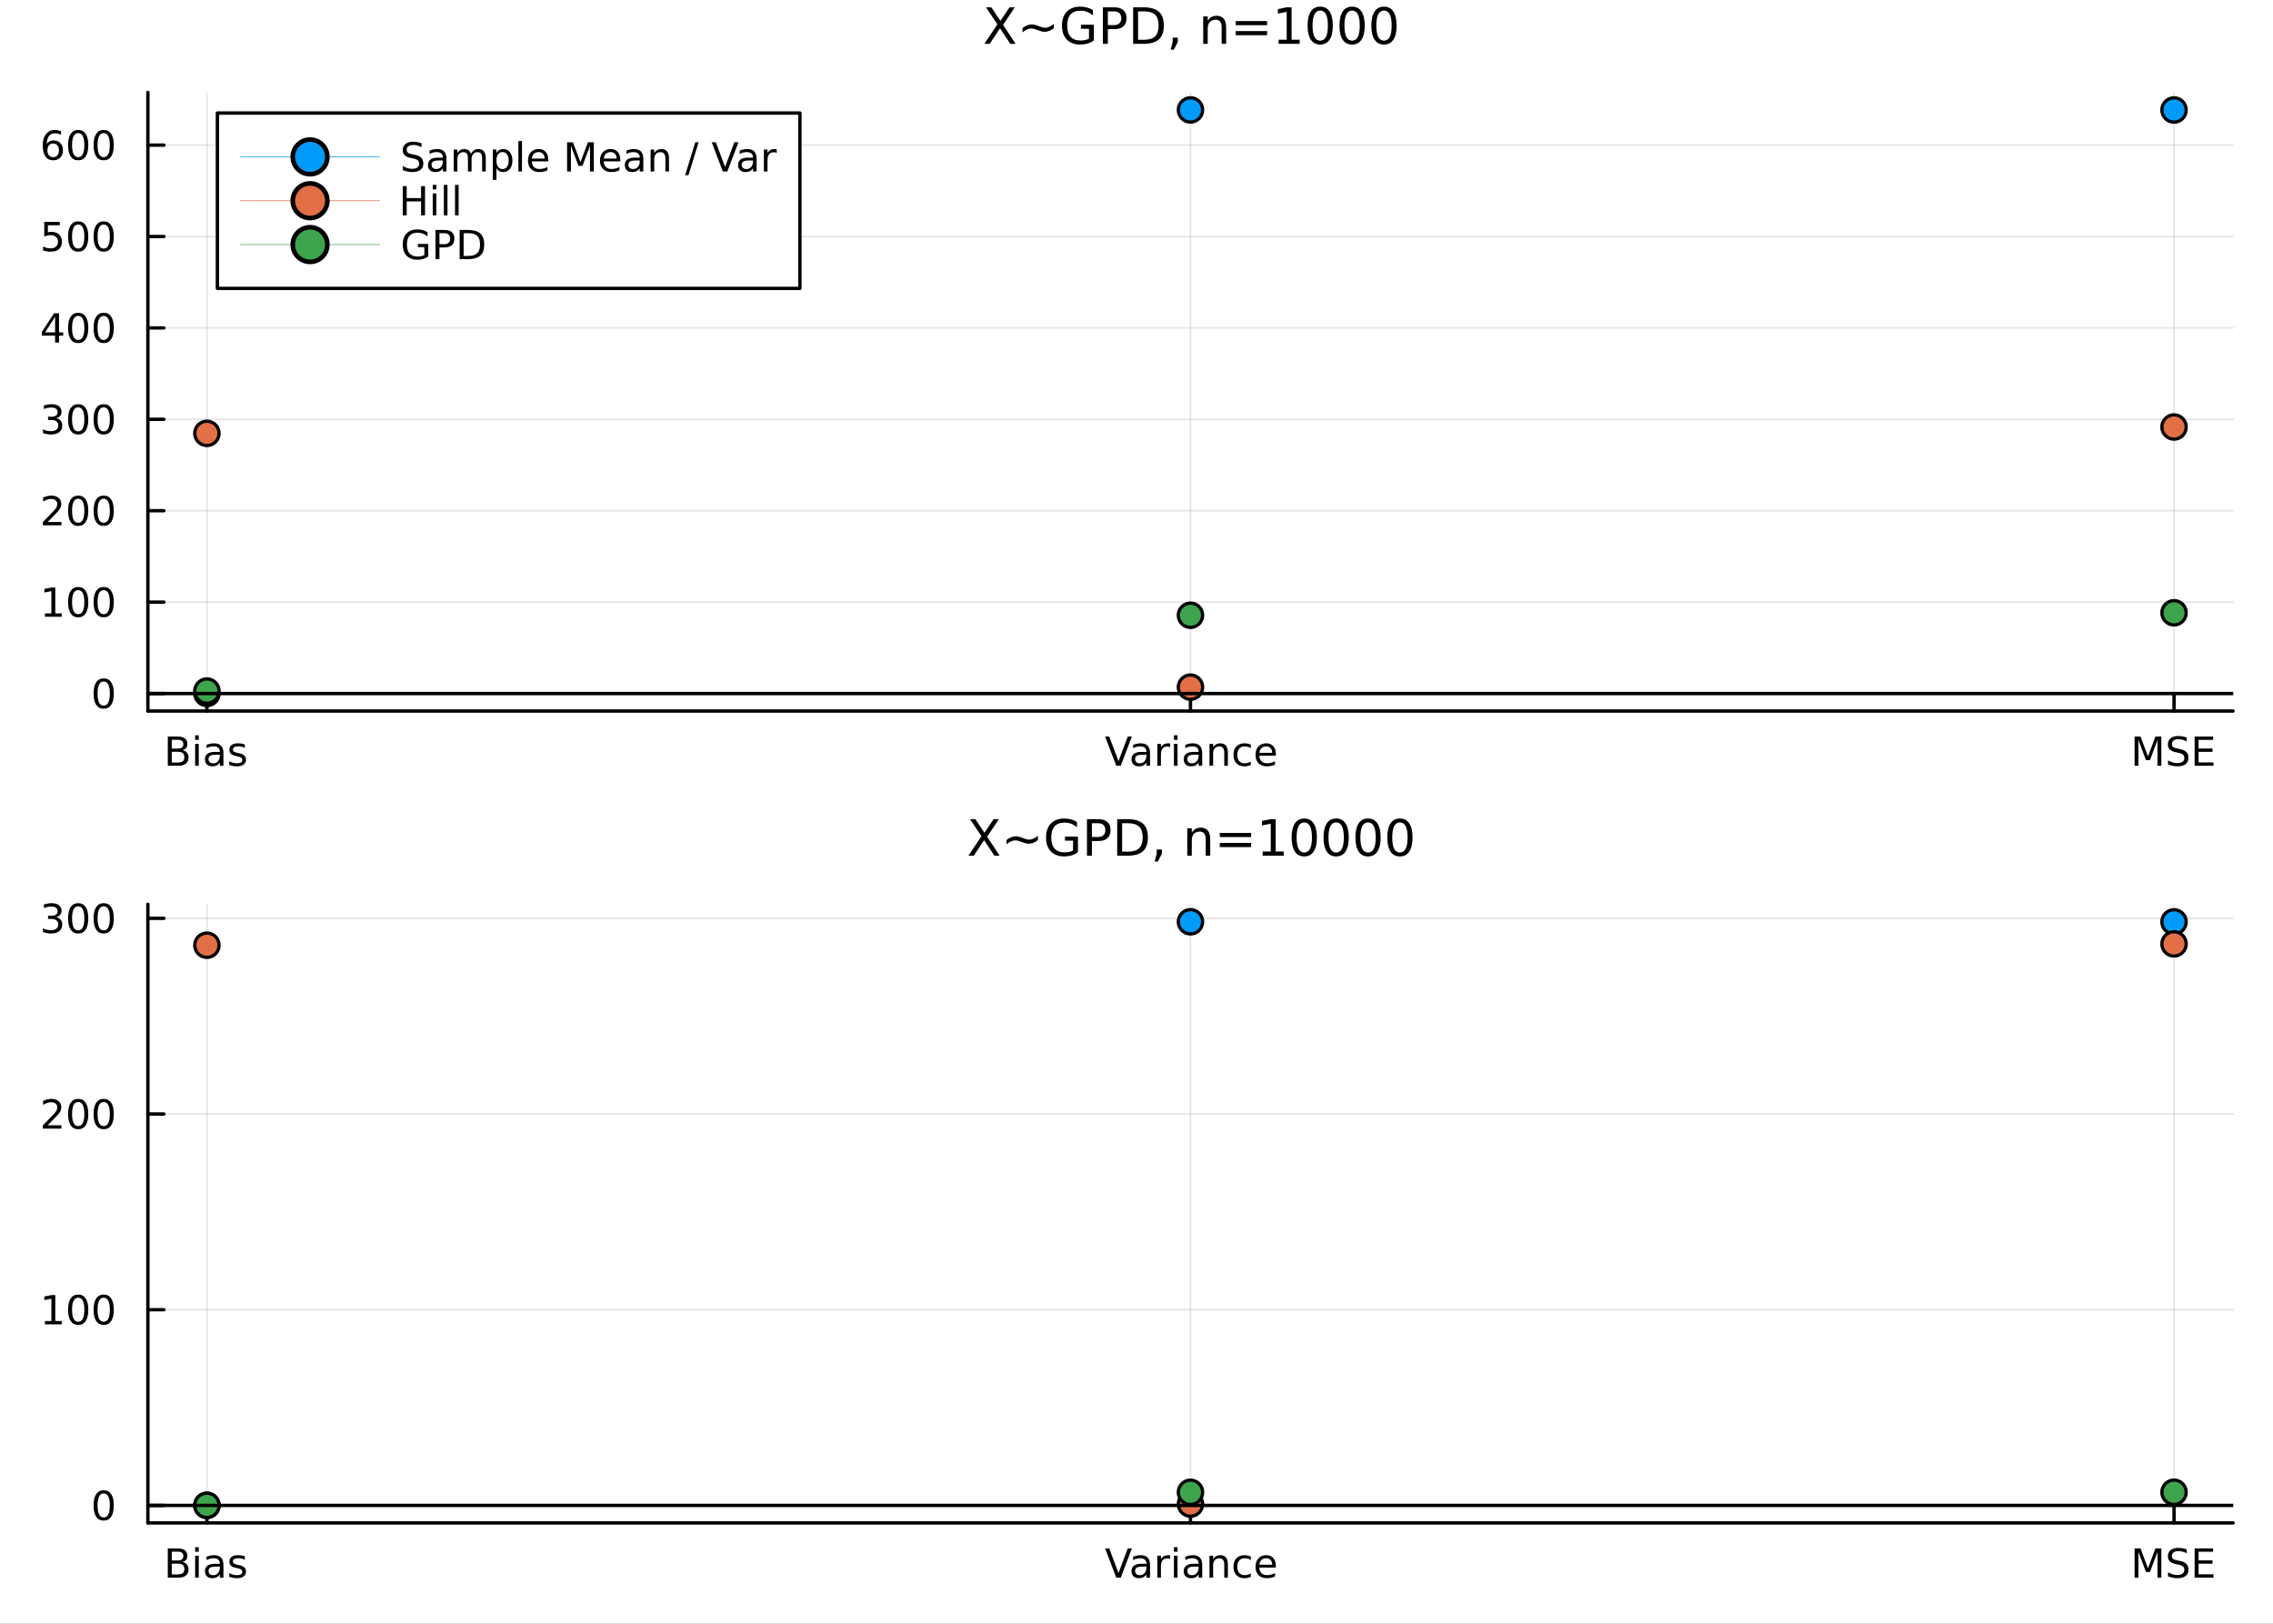 <?xml version="1.0" encoding="utf-8"?>
<svg xmlns="http://www.w3.org/2000/svg" xmlns:xlink="http://www.w3.org/1999/xlink" width="672" height="480" viewBox="0 0 2688 1920">
<rect x="0" y="0" width="2688" height="1920" fill="#333333" stroke="none"/>
<defs>
  <clipPath id="clip430">
    <rect x="0" y="0" width="2688" height="1920"/>
  </clipPath>
</defs>
<path clip-path="url(#clip430)" d="M0 1920 L2688 1920 L2688 0 L0 0  Z" fill="#ffffff" fill-rule="evenodd" fill-opacity="1"/>
<defs>
  <clipPath id="clip431">
    <rect x="537" y="0" width="1883" height="1883"/>
  </clipPath>
</defs>
<path clip-path="url(#clip430)" d="M174.895 840.779 L2640.76 840.779 L2640.76 109.278 L174.895 109.278  Z" fill="#ffffff" fill-rule="evenodd" fill-opacity="1"/>
<defs>
  <clipPath id="clip432">
    <rect x="174" y="109" width="2467" height="733"/>
  </clipPath>
</defs>
<polyline clip-path="url(#clip432)" style="stroke:#000000; stroke-linecap:round; stroke-linejoin:round; stroke-width:2; stroke-opacity:0.1; fill:none" points="244.683,840.779 244.683,109.278 "/>
<polyline clip-path="url(#clip432)" style="stroke:#000000; stroke-linecap:round; stroke-linejoin:round; stroke-width:2; stroke-opacity:0.1; fill:none" points="1407.83,840.779 1407.83,109.278 "/>
<polyline clip-path="url(#clip432)" style="stroke:#000000; stroke-linecap:round; stroke-linejoin:round; stroke-width:2; stroke-opacity:0.1; fill:none" points="2570.97,840.779 2570.97,109.278 "/>
<polyline clip-path="url(#clip430)" style="stroke:#000000; stroke-linecap:round; stroke-linejoin:round; stroke-width:4; stroke-opacity:1; fill:none" points="174.895,840.779 2640.76,840.779 "/>
<polyline clip-path="url(#clip430)" style="stroke:#000000; stroke-linecap:round; stroke-linejoin:round; stroke-width:4; stroke-opacity:1; fill:none" points="244.683,840.779 244.683,821.882 "/>
<polyline clip-path="url(#clip430)" style="stroke:#000000; stroke-linecap:round; stroke-linejoin:round; stroke-width:4; stroke-opacity:1; fill:none" points="1407.83,840.779 1407.83,821.882 "/>
<polyline clip-path="url(#clip430)" style="stroke:#000000; stroke-linecap:round; stroke-linejoin:round; stroke-width:4; stroke-opacity:1; fill:none" points="2570.97,840.779 2570.97,821.882 "/>
<path clip-path="url(#clip430)" d="M203.121 888.979 L203.121 901.641 L210.621 901.641 Q214.394 901.641 216.2 900.09 Q218.028 898.516 218.028 895.298 Q218.028 892.057 216.2 890.53 Q214.394 888.979 210.621 888.979 L203.121 888.979 M203.121 874.766 L203.121 885.182 L210.042 885.182 Q213.468 885.182 215.135 883.909 Q216.825 882.613 216.825 879.974 Q216.825 877.358 215.135 876.062 Q213.468 874.766 210.042 874.766 L203.121 874.766 M198.445 870.923 L210.39 870.923 Q215.737 870.923 218.63 873.146 Q221.524 875.368 221.524 879.465 Q221.524 882.636 220.042 884.511 Q218.561 886.386 215.69 886.849 Q219.139 887.59 221.038 889.951 Q222.959 892.289 222.959 895.807 Q222.959 900.437 219.811 902.96 Q216.663 905.483 210.853 905.483 L198.445 905.483 L198.445 870.923 Z" fill="#000000" fill-rule="nonzero" fill-opacity="1" /><path clip-path="url(#clip430)" d="M230.783 879.558 L235.042 879.558 L235.042 905.483 L230.783 905.483 L230.783 879.558 M230.783 869.465 L235.042 869.465 L235.042 874.858 L230.783 874.858 L230.783 869.465 Z" fill="#000000" fill-rule="nonzero" fill-opacity="1" /><path clip-path="url(#clip430)" d="M255.737 892.451 Q250.575 892.451 248.584 893.632 Q246.593 894.812 246.593 897.659 Q246.593 899.928 248.075 901.27 Q249.579 902.59 252.149 902.59 Q255.69 902.59 257.82 900.09 Q259.973 897.567 259.973 893.4 L259.973 892.451 L255.737 892.451 M264.232 890.692 L264.232 905.483 L259.973 905.483 L259.973 901.548 Q258.514 903.909 256.338 905.043 Q254.162 906.155 251.014 906.155 Q247.033 906.155 244.672 903.932 Q242.334 901.687 242.334 897.937 Q242.334 893.562 245.25 891.34 Q248.19 889.118 254 889.118 L259.973 889.118 L259.973 888.701 Q259.973 885.761 258.028 884.164 Q256.107 882.544 252.612 882.544 Q250.389 882.544 248.283 883.076 Q246.176 883.608 244.232 884.673 L244.232 880.738 Q246.57 879.835 248.769 879.395 Q250.968 878.933 253.051 878.933 Q258.676 878.933 261.454 881.849 Q264.232 884.766 264.232 890.692 Z" fill="#000000" fill-rule="nonzero" fill-opacity="1" /><path clip-path="url(#clip430)" d="M289.533 880.321 L289.533 884.349 Q287.727 883.423 285.783 882.96 Q283.838 882.497 281.755 882.497 Q278.584 882.497 276.986 883.47 Q275.412 884.442 275.412 886.386 Q275.412 887.868 276.547 888.724 Q277.681 889.557 281.107 890.321 L282.565 890.645 Q287.102 891.618 289 893.4 Q290.922 895.159 290.922 898.331 Q290.922 901.942 288.051 904.048 Q285.204 906.155 280.204 906.155 Q278.121 906.155 275.852 905.738 Q273.607 905.344 271.107 904.534 L271.107 900.136 Q273.468 901.363 275.76 901.988 Q278.051 902.59 280.297 902.59 Q283.306 902.59 284.926 901.571 Q286.547 900.53 286.547 898.655 Q286.547 896.919 285.366 895.993 Q284.209 895.067 280.25 894.21 L278.769 893.863 Q274.81 893.03 273.051 891.317 Q271.292 889.581 271.292 886.571 Q271.292 882.914 273.885 880.923 Q276.477 878.933 281.246 878.933 Q283.607 878.933 285.69 879.28 Q287.773 879.627 289.533 880.321 Z" fill="#000000" fill-rule="nonzero" fill-opacity="1" /><path clip-path="url(#clip430)" d="M1320.07 905.483 L1306.88 870.923 L1311.76 870.923 L1322.71 900.02 L1333.68 870.923 L1338.54 870.923 L1325.37 905.483 L1320.07 905.483 Z" fill="#000000" fill-rule="nonzero" fill-opacity="1" /><path clip-path="url(#clip430)" d="M1351.51 892.451 Q1346.34 892.451 1344.35 893.632 Q1342.36 894.812 1342.36 897.659 Q1342.36 899.928 1343.84 901.27 Q1345.35 902.59 1347.92 902.59 Q1351.46 902.59 1353.59 900.09 Q1355.74 897.567 1355.74 893.4 L1355.74 892.451 L1351.51 892.451 M1360 890.692 L1360 905.483 L1355.74 905.483 L1355.74 901.548 Q1354.28 903.909 1352.11 905.043 Q1349.93 906.155 1346.78 906.155 Q1342.8 906.155 1340.44 903.932 Q1338.1 901.687 1338.1 897.937 Q1338.1 893.562 1341.02 891.34 Q1343.96 889.118 1349.77 889.118 L1355.74 889.118 L1355.74 888.701 Q1355.74 885.761 1353.8 884.164 Q1351.88 882.544 1348.38 882.544 Q1346.16 882.544 1344.05 883.076 Q1341.95 883.608 1340 884.673 L1340 880.738 Q1342.34 879.835 1344.54 879.395 Q1346.74 878.933 1348.82 878.933 Q1354.45 878.933 1357.22 881.849 Q1360 884.766 1360 890.692 Z" fill="#000000" fill-rule="nonzero" fill-opacity="1" /><path clip-path="url(#clip430)" d="M1383.8 883.539 Q1383.08 883.122 1382.22 882.937 Q1381.39 882.729 1380.37 882.729 Q1376.76 882.729 1374.82 885.09 Q1372.89 887.428 1372.89 891.826 L1372.89 905.483 L1368.61 905.483 L1368.61 879.558 L1372.89 879.558 L1372.89 883.585 Q1374.24 881.224 1376.39 880.09 Q1378.54 878.933 1381.62 878.933 Q1382.06 878.933 1382.59 879.002 Q1383.13 879.048 1383.77 879.164 L1383.8 883.539 Z" fill="#000000" fill-rule="nonzero" fill-opacity="1" /><path clip-path="url(#clip430)" d="M1388.27 879.558 L1392.52 879.558 L1392.52 905.483 L1388.27 905.483 L1388.27 879.558 M1388.27 869.465 L1392.52 869.465 L1392.52 874.858 L1388.27 874.858 L1388.27 869.465 Z" fill="#000000" fill-rule="nonzero" fill-opacity="1" /><path clip-path="url(#clip430)" d="M1413.22 892.451 Q1408.06 892.451 1406.07 893.632 Q1404.08 894.812 1404.08 897.659 Q1404.08 899.928 1405.56 901.27 Q1407.06 902.59 1409.63 902.59 Q1413.17 902.59 1415.3 900.09 Q1417.45 897.567 1417.45 893.4 L1417.45 892.451 L1413.22 892.451 M1421.71 890.692 L1421.71 905.483 L1417.45 905.483 L1417.45 901.548 Q1416 903.909 1413.82 905.043 Q1411.64 906.155 1408.5 906.155 Q1404.52 906.155 1402.15 903.932 Q1399.82 901.687 1399.82 897.937 Q1399.82 893.562 1402.73 891.34 Q1405.67 889.118 1411.48 889.118 L1417.45 889.118 L1417.45 888.701 Q1417.45 885.761 1415.51 884.164 Q1413.59 882.544 1410.09 882.544 Q1407.87 882.544 1405.77 883.076 Q1403.66 883.608 1401.71 884.673 L1401.71 880.738 Q1404.05 879.835 1406.25 879.395 Q1408.45 878.933 1410.53 878.933 Q1416.16 878.933 1418.94 881.849 Q1421.71 884.766 1421.71 890.692 Z" fill="#000000" fill-rule="nonzero" fill-opacity="1" /><path clip-path="url(#clip430)" d="M1452.04 889.835 L1452.04 905.483 L1447.78 905.483 L1447.78 889.974 Q1447.78 886.294 1446.34 884.465 Q1444.91 882.636 1442.04 882.636 Q1438.59 882.636 1436.6 884.835 Q1434.61 887.034 1434.61 890.831 L1434.61 905.483 L1430.33 905.483 L1430.33 879.558 L1434.61 879.558 L1434.61 883.585 Q1436.14 881.247 1438.2 880.09 Q1440.28 878.933 1442.99 878.933 Q1447.45 878.933 1449.75 881.71 Q1452.04 884.465 1452.04 889.835 Z" fill="#000000" fill-rule="nonzero" fill-opacity="1" /><path clip-path="url(#clip430)" d="M1479.19 880.553 L1479.19 884.534 Q1477.39 883.539 1475.56 883.053 Q1473.75 882.544 1471.9 882.544 Q1467.76 882.544 1465.46 885.182 Q1463.17 887.798 1463.17 892.544 Q1463.17 897.289 1465.46 899.928 Q1467.76 902.544 1471.9 902.544 Q1473.75 902.544 1475.56 902.057 Q1477.39 901.548 1479.19 900.553 L1479.19 904.488 Q1477.41 905.321 1475.49 905.738 Q1473.59 906.155 1471.44 906.155 Q1465.58 906.155 1462.13 902.474 Q1458.68 898.794 1458.68 892.544 Q1458.68 886.201 1462.15 882.567 Q1465.65 878.933 1471.71 878.933 Q1473.68 878.933 1475.56 879.349 Q1477.43 879.743 1479.19 880.553 Z" fill="#000000" fill-rule="nonzero" fill-opacity="1" /><path clip-path="url(#clip430)" d="M1508.77 891.456 L1508.77 893.539 L1489.19 893.539 Q1489.47 897.937 1491.83 900.252 Q1494.21 902.544 1498.45 902.544 Q1500.9 902.544 1503.2 901.942 Q1505.51 901.34 1507.78 900.136 L1507.78 904.164 Q1505.49 905.136 1503.08 905.645 Q1500.67 906.155 1498.2 906.155 Q1491.99 906.155 1488.36 902.544 Q1484.75 898.932 1484.75 892.775 Q1484.75 886.409 1488.17 882.682 Q1491.62 878.933 1497.45 878.933 Q1502.69 878.933 1505.72 882.312 Q1508.77 885.669 1508.77 891.456 M1504.51 890.206 Q1504.47 886.71 1502.55 884.627 Q1500.65 882.544 1497.5 882.544 Q1493.94 882.544 1491.78 884.557 Q1489.65 886.571 1489.33 890.229 L1504.51 890.206 Z" fill="#000000" fill-rule="nonzero" fill-opacity="1" /><path clip-path="url(#clip430)" d="M2524.34 870.923 L2531.3 870.923 L2540.12 894.442 L2548.99 870.923 L2555.96 870.923 L2555.96 905.483 L2551.4 905.483 L2551.4 875.136 L2542.48 898.84 L2537.78 898.84 L2528.87 875.136 L2528.87 905.483 L2524.34 905.483 L2524.34 870.923 Z" fill="#000000" fill-rule="nonzero" fill-opacity="1" /><path clip-path="url(#clip430)" d="M2585.96 872.058 L2585.96 876.618 Q2583.29 875.345 2580.93 874.72 Q2578.57 874.095 2576.37 874.095 Q2572.55 874.095 2570.47 875.576 Q2568.41 877.058 2568.41 879.789 Q2568.41 882.081 2569.78 883.261 Q2571.16 884.419 2575.01 885.136 L2577.83 885.715 Q2583.06 886.71 2585.54 889.233 Q2588.04 891.733 2588.04 895.946 Q2588.04 900.969 2584.66 903.562 Q2581.3 906.155 2574.8 906.155 Q2572.34 906.155 2569.57 905.599 Q2566.81 905.043 2563.85 903.956 L2563.85 899.141 Q2566.7 900.738 2569.43 901.548 Q2572.16 902.358 2574.8 902.358 Q2578.8 902.358 2580.98 900.784 Q2583.15 899.21 2583.15 896.294 Q2583.15 893.747 2581.58 892.312 Q2580.03 890.877 2576.47 890.159 L2573.62 889.604 Q2568.39 888.562 2566.05 886.34 Q2563.71 884.118 2563.71 880.159 Q2563.71 875.576 2566.93 872.937 Q2570.17 870.298 2575.84 870.298 Q2578.27 870.298 2580.79 870.738 Q2583.32 871.178 2585.96 872.058 Z" fill="#000000" fill-rule="nonzero" fill-opacity="1" /><path clip-path="url(#clip430)" d="M2595.33 870.923 L2617.18 870.923 L2617.18 874.858 L2600.01 874.858 L2600.01 885.09 L2616.46 885.09 L2616.46 889.025 L2600.01 889.025 L2600.01 901.548 L2617.6 901.548 L2617.6 905.483 L2595.33 905.483 L2595.33 870.923 Z" fill="#000000" fill-rule="nonzero" fill-opacity="1" /><polyline clip-path="url(#clip432)" style="stroke:#000000; stroke-linecap:round; stroke-linejoin:round; stroke-width:2; stroke-opacity:0.1; fill:none" points="174.895,820.076 2640.76,820.076 "/>
<polyline clip-path="url(#clip432)" style="stroke:#000000; stroke-linecap:round; stroke-linejoin:round; stroke-width:2; stroke-opacity:0.1; fill:none" points="174.895,711.997 2640.76,711.997 "/>
<polyline clip-path="url(#clip432)" style="stroke:#000000; stroke-linecap:round; stroke-linejoin:round; stroke-width:2; stroke-opacity:0.1; fill:none" points="174.895,603.917 2640.76,603.917 "/>
<polyline clip-path="url(#clip432)" style="stroke:#000000; stroke-linecap:round; stroke-linejoin:round; stroke-width:2; stroke-opacity:0.1; fill:none" points="174.895,495.837 2640.76,495.837 "/>
<polyline clip-path="url(#clip432)" style="stroke:#000000; stroke-linecap:round; stroke-linejoin:round; stroke-width:2; stroke-opacity:0.1; fill:none" points="174.895,387.757 2640.76,387.757 "/>
<polyline clip-path="url(#clip432)" style="stroke:#000000; stroke-linecap:round; stroke-linejoin:round; stroke-width:2; stroke-opacity:0.1; fill:none" points="174.895,279.677 2640.76,279.677 "/>
<polyline clip-path="url(#clip432)" style="stroke:#000000; stroke-linecap:round; stroke-linejoin:round; stroke-width:2; stroke-opacity:0.1; fill:none" points="174.895,171.597 2640.76,171.597 "/>
<polyline clip-path="url(#clip430)" style="stroke:#000000; stroke-linecap:round; stroke-linejoin:round; stroke-width:4; stroke-opacity:1; fill:none" points="174.895,840.779 174.895,109.278 "/>
<polyline clip-path="url(#clip430)" style="stroke:#000000; stroke-linecap:round; stroke-linejoin:round; stroke-width:4; stroke-opacity:1; fill:none" points="174.895,820.076 193.792,820.076 "/>
<polyline clip-path="url(#clip430)" style="stroke:#000000; stroke-linecap:round; stroke-linejoin:round; stroke-width:4; stroke-opacity:1; fill:none" points="174.895,711.997 193.792,711.997 "/>
<polyline clip-path="url(#clip430)" style="stroke:#000000; stroke-linecap:round; stroke-linejoin:round; stroke-width:4; stroke-opacity:1; fill:none" points="174.895,603.917 193.792,603.917 "/>
<polyline clip-path="url(#clip430)" style="stroke:#000000; stroke-linecap:round; stroke-linejoin:round; stroke-width:4; stroke-opacity:1; fill:none" points="174.895,495.837 193.792,495.837 "/>
<polyline clip-path="url(#clip430)" style="stroke:#000000; stroke-linecap:round; stroke-linejoin:round; stroke-width:4; stroke-opacity:1; fill:none" points="174.895,387.757 193.792,387.757 "/>
<polyline clip-path="url(#clip430)" style="stroke:#000000; stroke-linecap:round; stroke-linejoin:round; stroke-width:4; stroke-opacity:1; fill:none" points="174.895,279.677 193.792,279.677 "/>
<polyline clip-path="url(#clip430)" style="stroke:#000000; stroke-linecap:round; stroke-linejoin:round; stroke-width:4; stroke-opacity:1; fill:none" points="174.895,171.597 193.792,171.597 "/>
<path clip-path="url(#clip430)" d="M122.63 805.875 Q119.019 805.875 117.191 809.44 Q115.385 812.982 115.385 820.111 Q115.385 827.218 117.191 830.782 Q119.019 834.324 122.63 834.324 Q126.265 834.324 128.07 830.782 Q129.899 827.218 129.899 820.111 Q129.899 812.982 128.07 809.44 Q126.265 805.875 122.63 805.875 M122.63 802.171 Q128.441 802.171 131.496 806.778 Q134.575 811.361 134.575 820.111 Q134.575 828.838 131.496 833.444 Q128.441 838.028 122.63 838.028 Q116.82 838.028 113.742 833.444 Q110.686 828.838 110.686 820.111 Q110.686 811.361 113.742 806.778 Q116.82 802.171 122.63 802.171 Z" fill="#000000" fill-rule="nonzero" fill-opacity="1" /><path clip-path="url(#clip430)" d="M53.117 725.341 L60.756 725.341 L60.756 698.976 L52.446 700.642 L52.446 696.383 L60.709 694.717 L65.385 694.717 L65.385 725.341 L73.024 725.341 L73.024 729.277 L53.117 729.277 L53.117 725.341 Z" fill="#000000" fill-rule="nonzero" fill-opacity="1" /><path clip-path="url(#clip430)" d="M92.469 697.795 Q88.858 697.795 87.029 701.36 Q85.223 704.902 85.223 712.031 Q85.223 719.138 87.029 722.703 Q88.858 726.244 92.469 726.244 Q96.103 726.244 97.908 722.703 Q99.737 719.138 99.737 712.031 Q99.737 704.902 97.908 701.36 Q96.103 697.795 92.469 697.795 M92.469 694.092 Q98.279 694.092 101.334 698.698 Q104.413 703.281 104.413 712.031 Q104.413 720.758 101.334 725.365 Q98.279 729.948 92.469 729.948 Q86.658 729.948 83.58 725.365 Q80.524 720.758 80.524 712.031 Q80.524 703.281 83.58 698.698 Q86.658 694.092 92.469 694.092 Z" fill="#000000" fill-rule="nonzero" fill-opacity="1" /><path clip-path="url(#clip430)" d="M122.63 697.795 Q119.019 697.795 117.191 701.36 Q115.385 704.902 115.385 712.031 Q115.385 719.138 117.191 722.703 Q119.019 726.244 122.63 726.244 Q126.265 726.244 128.07 722.703 Q129.899 719.138 129.899 712.031 Q129.899 704.902 128.07 701.36 Q126.265 697.795 122.63 697.795 M122.63 694.092 Q128.441 694.092 131.496 698.698 Q134.575 703.281 134.575 712.031 Q134.575 720.758 131.496 725.365 Q128.441 729.948 122.63 729.948 Q116.82 729.948 113.742 725.365 Q110.686 720.758 110.686 712.031 Q110.686 703.281 113.742 698.698 Q116.82 694.092 122.63 694.092 Z" fill="#000000" fill-rule="nonzero" fill-opacity="1" /><path clip-path="url(#clip430)" d="M56.334 617.262 L72.654 617.262 L72.654 621.197 L50.709 621.197 L50.709 617.262 Q53.371 614.507 57.955 609.877 Q62.561 605.225 63.742 603.882 Q65.987 601.359 66.867 599.623 Q67.77 597.863 67.77 596.174 Q67.77 593.419 65.825 591.683 Q63.904 589.947 60.802 589.947 Q58.603 589.947 56.149 590.711 Q53.719 591.475 50.941 593.026 L50.941 588.303 Q53.765 587.169 56.219 586.59 Q58.672 586.012 60.709 586.012 Q66.08 586.012 69.274 588.697 Q72.469 591.382 72.469 595.873 Q72.469 598.002 71.659 599.924 Q70.871 601.822 68.765 604.414 Q68.186 605.086 65.085 608.303 Q61.983 611.498 56.334 617.262 Z" fill="#000000" fill-rule="nonzero" fill-opacity="1" /><path clip-path="url(#clip430)" d="M92.469 589.715 Q88.858 589.715 87.029 593.28 Q85.223 596.822 85.223 603.951 Q85.223 611.058 87.029 614.623 Q88.858 618.164 92.469 618.164 Q96.103 618.164 97.908 614.623 Q99.737 611.058 99.737 603.951 Q99.737 596.822 97.908 593.28 Q96.103 589.715 92.469 589.715 M92.469 586.012 Q98.279 586.012 101.334 590.618 Q104.413 595.201 104.413 603.951 Q104.413 612.678 101.334 617.285 Q98.279 621.868 92.469 621.868 Q86.658 621.868 83.58 617.285 Q80.524 612.678 80.524 603.951 Q80.524 595.201 83.58 590.618 Q86.658 586.012 92.469 586.012 Z" fill="#000000" fill-rule="nonzero" fill-opacity="1" /><path clip-path="url(#clip430)" d="M122.63 589.715 Q119.019 589.715 117.191 593.28 Q115.385 596.822 115.385 603.951 Q115.385 611.058 117.191 614.623 Q119.019 618.164 122.63 618.164 Q126.265 618.164 128.07 614.623 Q129.899 611.058 129.899 603.951 Q129.899 596.822 128.07 593.28 Q126.265 589.715 122.63 589.715 M122.63 586.012 Q128.441 586.012 131.496 590.618 Q134.575 595.201 134.575 603.951 Q134.575 612.678 131.496 617.285 Q128.441 621.868 122.63 621.868 Q116.82 621.868 113.742 617.285 Q110.686 612.678 110.686 603.951 Q110.686 595.201 113.742 590.618 Q116.82 586.012 122.63 586.012 Z" fill="#000000" fill-rule="nonzero" fill-opacity="1" /><path clip-path="url(#clip430)" d="M66.473 494.483 Q69.83 495.2 71.705 497.469 Q73.603 499.737 73.603 503.071 Q73.603 508.186 70.084 510.987 Q66.566 513.788 60.084 513.788 Q57.909 513.788 55.594 513.348 Q53.302 512.932 50.848 512.075 L50.848 507.561 Q52.793 508.696 55.108 509.274 Q57.422 509.853 59.946 509.853 Q64.344 509.853 66.635 508.117 Q68.95 506.381 68.95 503.071 Q68.95 500.015 66.797 498.302 Q64.668 496.566 60.848 496.566 L56.821 496.566 L56.821 492.723 L61.033 492.723 Q64.483 492.723 66.311 491.358 Q68.14 489.969 68.14 487.376 Q68.14 484.714 66.242 483.302 Q64.367 481.867 60.848 481.867 Q58.927 481.867 56.728 482.284 Q54.529 482.7 51.89 483.58 L51.89 479.413 Q54.552 478.673 56.867 478.302 Q59.205 477.932 61.265 477.932 Q66.589 477.932 69.691 480.362 Q72.793 482.77 72.793 486.89 Q72.793 489.76 71.149 491.751 Q69.506 493.719 66.473 494.483 Z" fill="#000000" fill-rule="nonzero" fill-opacity="1" /><path clip-path="url(#clip430)" d="M92.469 481.636 Q88.858 481.636 87.029 485.2 Q85.223 488.742 85.223 495.872 Q85.223 502.978 87.029 506.543 Q88.858 510.084 92.469 510.084 Q96.103 510.084 97.908 506.543 Q99.737 502.978 99.737 495.872 Q99.737 488.742 97.908 485.2 Q96.103 481.636 92.469 481.636 M92.469 477.932 Q98.279 477.932 101.334 482.538 Q104.413 487.122 104.413 495.872 Q104.413 504.598 101.334 509.205 Q98.279 513.788 92.469 513.788 Q86.658 513.788 83.58 509.205 Q80.524 504.598 80.524 495.872 Q80.524 487.122 83.58 482.538 Q86.658 477.932 92.469 477.932 Z" fill="#000000" fill-rule="nonzero" fill-opacity="1" /><path clip-path="url(#clip430)" d="M122.63 481.636 Q119.019 481.636 117.191 485.2 Q115.385 488.742 115.385 495.872 Q115.385 502.978 117.191 506.543 Q119.019 510.084 122.63 510.084 Q126.265 510.084 128.07 506.543 Q129.899 502.978 129.899 495.872 Q129.899 488.742 128.07 485.2 Q126.265 481.636 122.63 481.636 M122.63 477.932 Q128.441 477.932 131.496 482.538 Q134.575 487.122 134.575 495.872 Q134.575 504.598 131.496 509.205 Q128.441 513.788 122.63 513.788 Q116.82 513.788 113.742 509.205 Q110.686 504.598 110.686 495.872 Q110.686 487.122 113.742 482.538 Q116.82 477.932 122.63 477.932 Z" fill="#000000" fill-rule="nonzero" fill-opacity="1" /><path clip-path="url(#clip430)" d="M65.154 374.551 L53.348 393 L65.154 393 L65.154 374.551 M63.927 370.477 L69.807 370.477 L69.807 393 L74.737 393 L74.737 396.889 L69.807 396.889 L69.807 405.037 L65.154 405.037 L65.154 396.889 L49.552 396.889 L49.552 392.375 L63.927 370.477 Z" fill="#000000" fill-rule="nonzero" fill-opacity="1" /><path clip-path="url(#clip430)" d="M92.469 373.556 Q88.858 373.556 87.029 377.12 Q85.223 380.662 85.223 387.792 Q85.223 394.898 87.029 398.463 Q88.858 402.005 92.469 402.005 Q96.103 402.005 97.908 398.463 Q99.737 394.898 99.737 387.792 Q99.737 380.662 97.908 377.12 Q96.103 373.556 92.469 373.556 M92.469 369.852 Q98.279 369.852 101.334 374.458 Q104.413 379.042 104.413 387.792 Q104.413 396.518 101.334 401.125 Q98.279 405.708 92.469 405.708 Q86.658 405.708 83.58 401.125 Q80.524 396.518 80.524 387.792 Q80.524 379.042 83.58 374.458 Q86.658 369.852 92.469 369.852 Z" fill="#000000" fill-rule="nonzero" fill-opacity="1" /><path clip-path="url(#clip430)" d="M122.63 373.556 Q119.019 373.556 117.191 377.12 Q115.385 380.662 115.385 387.792 Q115.385 394.898 117.191 398.463 Q119.019 402.005 122.63 402.005 Q126.265 402.005 128.07 398.463 Q129.899 394.898 129.899 387.792 Q129.899 380.662 128.07 377.12 Q126.265 373.556 122.63 373.556 M122.63 369.852 Q128.441 369.852 131.496 374.458 Q134.575 379.042 134.575 387.792 Q134.575 396.518 131.496 401.125 Q128.441 405.708 122.63 405.708 Q116.82 405.708 113.742 401.125 Q110.686 396.518 110.686 387.792 Q110.686 379.042 113.742 374.458 Q116.82 369.852 122.63 369.852 Z" fill="#000000" fill-rule="nonzero" fill-opacity="1" /><path clip-path="url(#clip430)" d="M52.353 262.397 L70.709 262.397 L70.709 266.332 L56.635 266.332 L56.635 274.804 Q57.654 274.457 58.672 274.295 Q59.691 274.11 60.709 274.11 Q66.496 274.11 69.876 277.281 Q73.256 280.453 73.256 285.869 Q73.256 291.448 69.784 294.55 Q66.311 297.628 59.992 297.628 Q57.816 297.628 55.547 297.258 Q53.302 296.888 50.895 296.147 L50.895 291.448 Q52.978 292.582 55.2 293.138 Q57.422 293.693 59.899 293.693 Q63.904 293.693 66.242 291.587 Q68.58 289.48 68.58 285.869 Q68.58 282.258 66.242 280.152 Q63.904 278.045 59.899 278.045 Q58.024 278.045 56.149 278.462 Q54.297 278.878 52.353 279.758 L52.353 262.397 Z" fill="#000000" fill-rule="nonzero" fill-opacity="1" /><path clip-path="url(#clip430)" d="M92.469 265.476 Q88.858 265.476 87.029 269.041 Q85.223 272.582 85.223 279.712 Q85.223 286.818 87.029 290.383 Q88.858 293.925 92.469 293.925 Q96.103 293.925 97.908 290.383 Q99.737 286.818 99.737 279.712 Q99.737 272.582 97.908 269.041 Q96.103 265.476 92.469 265.476 M92.469 261.772 Q98.279 261.772 101.334 266.379 Q104.413 270.962 104.413 279.712 Q104.413 288.439 101.334 293.045 Q98.279 297.628 92.469 297.628 Q86.658 297.628 83.58 293.045 Q80.524 288.439 80.524 279.712 Q80.524 270.962 83.58 266.379 Q86.658 261.772 92.469 261.772 Z" fill="#000000" fill-rule="nonzero" fill-opacity="1" /><path clip-path="url(#clip430)" d="M122.63 265.476 Q119.019 265.476 117.191 269.041 Q115.385 272.582 115.385 279.712 Q115.385 286.818 117.191 290.383 Q119.019 293.925 122.63 293.925 Q126.265 293.925 128.07 290.383 Q129.899 286.818 129.899 279.712 Q129.899 272.582 128.07 269.041 Q126.265 265.476 122.63 265.476 M122.63 261.772 Q128.441 261.772 131.496 266.379 Q134.575 270.962 134.575 279.712 Q134.575 288.439 131.496 293.045 Q128.441 297.628 122.63 297.628 Q116.82 297.628 113.742 293.045 Q110.686 288.439 110.686 279.712 Q110.686 270.962 113.742 266.379 Q116.82 261.772 122.63 261.772 Z" fill="#000000" fill-rule="nonzero" fill-opacity="1" /><path clip-path="url(#clip430)" d="M62.885 169.734 Q59.737 169.734 57.885 171.887 Q56.057 174.039 56.057 177.789 Q56.057 181.516 57.885 183.692 Q59.737 185.845 62.885 185.845 Q66.034 185.845 67.862 183.692 Q69.714 181.516 69.714 177.789 Q69.714 174.039 67.862 171.887 Q66.034 169.734 62.885 169.734 M72.168 155.081 L72.168 159.34 Q70.409 158.507 68.603 158.067 Q66.821 157.627 65.061 157.627 Q60.432 157.627 57.978 160.752 Q55.547 163.877 55.2 170.197 Q56.566 168.183 58.626 167.118 Q60.686 166.03 63.163 166.03 Q68.371 166.03 71.381 169.201 Q74.413 172.35 74.413 177.789 Q74.413 183.113 71.265 186.331 Q68.117 189.548 62.885 189.548 Q56.89 189.548 53.719 184.965 Q50.547 180.359 50.547 171.632 Q50.547 163.438 54.436 158.576 Q58.325 153.692 64.876 153.692 Q66.635 153.692 68.418 154.039 Q70.223 154.387 72.168 155.081 Z" fill="#000000" fill-rule="nonzero" fill-opacity="1" /><path clip-path="url(#clip430)" d="M92.469 157.396 Q88.858 157.396 87.029 160.961 Q85.223 164.502 85.223 171.632 Q85.223 178.738 87.029 182.303 Q88.858 185.845 92.469 185.845 Q96.103 185.845 97.908 182.303 Q99.737 178.738 99.737 171.632 Q99.737 164.502 97.908 160.961 Q96.103 157.396 92.469 157.396 M92.469 153.692 Q98.279 153.692 101.334 158.299 Q104.413 162.882 104.413 171.632 Q104.413 180.359 101.334 184.965 Q98.279 189.548 92.469 189.548 Q86.658 189.548 83.58 184.965 Q80.524 180.359 80.524 171.632 Q80.524 162.882 83.58 158.299 Q86.658 153.692 92.469 153.692 Z" fill="#000000" fill-rule="nonzero" fill-opacity="1" /><path clip-path="url(#clip430)" d="M122.63 157.396 Q119.019 157.396 117.191 160.961 Q115.385 164.502 115.385 171.632 Q115.385 178.738 117.191 182.303 Q119.019 185.845 122.63 185.845 Q126.265 185.845 128.07 182.303 Q129.899 178.738 129.899 171.632 Q129.899 164.502 128.07 160.961 Q126.265 157.396 122.63 157.396 M122.63 153.692 Q128.441 153.692 131.496 158.299 Q134.575 162.882 134.575 171.632 Q134.575 180.359 131.496 184.965 Q128.441 189.548 122.63 189.548 Q116.82 189.548 113.742 184.965 Q110.686 180.359 110.686 171.632 Q110.686 162.882 113.742 158.299 Q116.82 153.692 122.63 153.692 Z" fill="#000000" fill-rule="nonzero" fill-opacity="1" /><path clip-path="url(#clip430)" d="M1166.03 8.64 L1172.31 8.64 L1183.04 24.699 L1193.84 8.64 L1200.12 8.64 L1186.23 29.386 L1201.04 51.84 L1194.76 51.84 L1182.61 33.466 L1170.37 51.84 L1164.06 51.84 L1179.48 28.779 L1166.03 8.64 Z" fill="#000000" fill-rule="nonzero" fill-opacity="1" /><path clip-path="url(#clip430)" d="M1246.27 28.2 L1246.27 33.35 Q1243.23 35.636 1240.62 36.62 Q1238.05 37.604 1235.24 37.604 Q1232.06 37.604 1227.84 35.897 Q1227.52 35.781 1227.37 35.723 Q1227.17 35.636 1226.74 35.492 Q1222.25 33.698 1219.53 33.698 Q1216.98 33.698 1214.5 34.826 Q1212.01 35.926 1209.17 38.327 L1209.17 33.177 Q1212.21 30.891 1214.79 29.907 Q1217.39 28.895 1220.2 28.895 Q1223.38 28.895 1227.63 30.631 Q1227.92 30.746 1228.07 30.804 Q1228.3 30.891 1228.7 31.036 Q1233.19 32.83 1235.91 32.83 Q1238.4 32.83 1240.83 31.73 Q1243.29 30.631 1246.27 28.2 Z" fill="#000000" fill-rule="nonzero" fill-opacity="1" /><path clip-path="url(#clip430)" d="M1287.82 45.677 L1287.82 34.074 L1278.27 34.074 L1278.27 29.271 L1293.6 29.271 L1293.6 47.818 Q1290.22 50.22 1286.14 51.464 Q1282.06 52.679 1277.43 52.679 Q1267.3 52.679 1261.57 46.776 Q1255.87 40.845 1255.87 30.283 Q1255.87 19.693 1261.57 13.79 Q1267.3 7.859 1277.43 7.859 Q1281.65 7.859 1285.44 8.9 Q1289.26 9.942 1292.48 11.967 L1292.48 18.189 Q1289.24 15.44 1285.59 14.051 Q1281.94 12.662 1277.92 12.662 Q1269.99 12.662 1266 17.089 Q1262.04 21.516 1262.04 30.283 Q1262.04 39.022 1266 43.449 Q1269.99 47.876 1277.92 47.876 Q1281.02 47.876 1283.45 47.355 Q1285.88 46.805 1287.82 45.677 Z" fill="#000000" fill-rule="nonzero" fill-opacity="1" /><path clip-path="url(#clip430)" d="M1310.13 13.443 L1310.13 29.676 L1317.48 29.676 Q1321.56 29.676 1323.78 27.564 Q1326.01 25.451 1326.01 21.545 Q1326.01 17.668 1323.78 15.556 Q1321.56 13.443 1317.48 13.443 L1310.13 13.443 M1304.28 8.64 L1317.48 8.64 Q1324.74 8.64 1328.44 11.939 Q1332.17 15.208 1332.17 21.545 Q1332.17 27.94 1328.44 31.209 Q1324.74 34.479 1317.48 34.479 L1310.13 34.479 L1310.13 51.84 L1304.28 51.84 L1304.28 8.64 Z" fill="#000000" fill-rule="nonzero" fill-opacity="1" /><path clip-path="url(#clip430)" d="M1345.86 13.443 L1345.86 47.037 L1352.92 47.037 Q1361.86 47.037 1366 42.986 Q1370.17 38.935 1370.17 30.197 Q1370.17 21.516 1366 17.494 Q1361.86 13.443 1352.92 13.443 L1345.86 13.443 M1340.02 8.64 L1352.02 8.64 Q1364.58 8.64 1370.46 13.877 Q1376.33 19.085 1376.33 30.197 Q1376.33 41.365 1370.43 46.603 Q1364.52 51.84 1352.02 51.84 L1340.02 51.84 L1340.02 8.64 Z" fill="#000000" fill-rule="nonzero" fill-opacity="1" /><path clip-path="url(#clip430)" d="M1386.78 44.49 L1392.88 44.49 L1392.88 49.467 L1388.14 58.727 L1384.4 58.727 L1386.78 49.467 L1386.78 44.49 Z" fill="#000000" fill-rule="nonzero" fill-opacity="1" /><path clip-path="url(#clip430)" d="M1450.03 32.28 L1450.03 51.84 L1444.7 51.84 L1444.7 32.453 Q1444.7 27.853 1442.91 25.567 Q1441.12 23.281 1437.53 23.281 Q1433.22 23.281 1430.73 26.03 Q1428.24 28.779 1428.24 33.524 L1428.24 51.84 L1422.89 51.84 L1422.89 19.433 L1428.24 19.433 L1428.24 24.468 Q1430.15 21.545 1432.72 20.098 Q1435.33 18.651 1438.71 18.651 Q1444.3 18.651 1447.16 22.124 Q1450.03 25.567 1450.03 32.28 Z" fill="#000000" fill-rule="nonzero" fill-opacity="1" /><path clip-path="url(#clip430)" d="M1461.34 24.93 L1498.44 24.93 L1498.44 29.791 L1461.34 29.791 L1461.34 24.93 M1461.34 36.736 L1498.44 36.736 L1498.44 41.655 L1461.34 41.655 L1461.34 36.736 Z" fill="#000000" fill-rule="nonzero" fill-opacity="1" /><path clip-path="url(#clip430)" d="M1512.06 46.921 L1521.61 46.921 L1521.61 13.964 L1511.22 16.047 L1511.22 10.723 L1521.55 8.64 L1527.4 8.64 L1527.4 46.921 L1536.95 46.921 L1536.95 51.84 L1512.06 51.84 L1512.06 46.921 Z" fill="#000000" fill-rule="nonzero" fill-opacity="1" /><path clip-path="url(#clip430)" d="M1561.25 12.488 Q1556.74 12.488 1554.45 16.944 Q1552.2 21.371 1552.2 30.283 Q1552.2 39.166 1554.45 43.623 Q1556.74 48.05 1561.25 48.05 Q1565.8 48.05 1568.05 43.623 Q1570.34 39.166 1570.34 30.283 Q1570.34 21.371 1568.05 16.944 Q1565.8 12.488 1561.25 12.488 M1561.25 7.859 Q1568.52 7.859 1572.34 13.617 Q1576.18 19.346 1576.18 30.283 Q1576.18 41.192 1572.34 46.95 Q1568.52 52.679 1561.25 52.679 Q1553.99 52.679 1550.14 46.95 Q1546.32 41.192 1546.32 30.283 Q1546.32 19.346 1550.14 13.617 Q1553.99 7.859 1561.25 7.859 Z" fill="#000000" fill-rule="nonzero" fill-opacity="1" /><path clip-path="url(#clip430)" d="M1598.96 12.488 Q1594.44 12.488 1592.16 16.944 Q1589.9 21.371 1589.9 30.283 Q1589.9 39.166 1592.16 43.623 Q1594.44 48.05 1598.96 48.05 Q1603.5 48.05 1605.76 43.623 Q1608.04 39.166 1608.04 30.283 Q1608.04 21.371 1605.76 16.944 Q1603.5 12.488 1598.96 12.488 M1598.96 7.859 Q1606.22 7.859 1610.04 13.617 Q1613.89 19.346 1613.89 30.283 Q1613.89 41.192 1610.04 46.95 Q1606.22 52.679 1598.96 52.679 Q1591.69 52.679 1587.84 46.95 Q1584.03 41.192 1584.03 30.283 Q1584.03 19.346 1587.84 13.617 Q1591.69 7.859 1598.96 7.859 Z" fill="#000000" fill-rule="nonzero" fill-opacity="1" /><path clip-path="url(#clip430)" d="M1636.66 12.488 Q1632.14 12.488 1629.86 16.944 Q1627.6 21.371 1627.6 30.283 Q1627.6 39.166 1629.86 43.623 Q1632.14 48.05 1636.66 48.05 Q1641.2 48.05 1643.46 43.623 Q1645.74 39.166 1645.74 30.283 Q1645.74 21.371 1643.46 16.944 Q1641.2 12.488 1636.66 12.488 M1636.66 7.859 Q1643.92 7.859 1647.74 13.617 Q1651.59 19.346 1651.59 30.283 Q1651.59 41.192 1647.74 46.95 Q1643.92 52.679 1636.66 52.679 Q1629.4 52.679 1625.55 46.95 Q1621.73 41.192 1621.73 30.283 Q1621.73 19.346 1625.55 13.617 Q1629.4 7.859 1636.66 7.859 Z" fill="#000000" fill-rule="nonzero" fill-opacity="1" /><polyline clip-path="url(#clip432)" style="stroke:#009af9; stroke-linecap:round; stroke-linejoin:round; stroke-width:0; stroke-opacity:1; fill:none" points="244.683,820.016 1407.83,129.981 2570.97,130.058 "/>
<circle clip-path="url(#clip432)" cx="244.683" cy="820.016" r="14.4" fill="#009af9" fill-rule="evenodd" fill-opacity="1" stroke="#000000" stroke-opacity="1" stroke-width="3.84"/>
<circle clip-path="url(#clip432)" cx="1407.83" cy="129.981" r="14.4" fill="#009af9" fill-rule="evenodd" fill-opacity="1" stroke="#000000" stroke-opacity="1" stroke-width="3.84"/>
<circle clip-path="url(#clip432)" cx="2570.97" cy="130.058" r="14.4" fill="#009af9" fill-rule="evenodd" fill-opacity="1" stroke="#000000" stroke-opacity="1" stroke-width="3.84"/>
<polyline clip-path="url(#clip432)" style="stroke:#e26f46; stroke-linecap:round; stroke-linejoin:round; stroke-width:0; stroke-opacity:1; fill:none" points="244.683,512.446 1407.83,812.53 2570.97,504.901 "/>
<circle clip-path="url(#clip432)" cx="244.683" cy="512.446" r="14.4" fill="#e26f46" fill-rule="evenodd" fill-opacity="1" stroke="#000000" stroke-opacity="1" stroke-width="3.84"/>
<circle clip-path="url(#clip432)" cx="1407.83" cy="812.53" r="14.4" fill="#e26f46" fill-rule="evenodd" fill-opacity="1" stroke="#000000" stroke-opacity="1" stroke-width="3.84"/>
<circle clip-path="url(#clip432)" cx="2570.97" cy="504.901" r="14.4" fill="#e26f46" fill-rule="evenodd" fill-opacity="1" stroke="#000000" stroke-opacity="1" stroke-width="3.84"/>
<polyline clip-path="url(#clip432)" style="stroke:#3da44d; stroke-linecap:round; stroke-linejoin:round; stroke-width:0; stroke-opacity:1; fill:none" points="244.683,817.137 1407.83,727.522 2570.97,724.601 "/>
<circle clip-path="url(#clip432)" cx="244.683" cy="817.137" r="14.4" fill="#3da44d" fill-rule="evenodd" fill-opacity="1" stroke="#000000" stroke-opacity="1" stroke-width="3.84"/>
<circle clip-path="url(#clip432)" cx="1407.83" cy="727.522" r="14.4" fill="#3da44d" fill-rule="evenodd" fill-opacity="1" stroke="#000000" stroke-opacity="1" stroke-width="3.84"/>
<circle clip-path="url(#clip432)" cx="2570.97" cy="724.601" r="14.4" fill="#3da44d" fill-rule="evenodd" fill-opacity="1" stroke="#000000" stroke-opacity="1" stroke-width="3.84"/>
<polyline clip-path="url(#clip432)" style="stroke:#000000; stroke-linecap:round; stroke-linejoin:round; stroke-width:4; stroke-opacity:1; fill:none" points="-2290.97,820.076 5106.62,820.076 "/>
<path clip-path="url(#clip430)" d="M257.09 341.021 L945.942 341.021 L945.942 133.661 L257.09 133.661  Z" fill="#ffffff" fill-rule="evenodd" fill-opacity="1"/>
<polyline clip-path="url(#clip430)" style="stroke:#000000; stroke-linecap:round; stroke-linejoin:round; stroke-width:4; stroke-opacity:1; fill:none" points="257.09,341.021 945.942,341.021 945.942,133.661 257.09,133.661 257.09,341.021 "/>
<polyline clip-path="url(#clip430)" style="stroke:#009af9; stroke-linecap:round; stroke-linejoin:round; stroke-width:0.8; stroke-opacity:1; fill:none" points="284.489,185.501 448.879,185.501 "/>
<circle clip-path="url(#clip430)" cx="366.684" cy="185.501" r="20.48" fill="#009af9" fill-rule="evenodd" fill-opacity="1" stroke="#000000" stroke-opacity="1" stroke-width="5.461"/>
<path clip-path="url(#clip430)" d="M498.523 169.355 L498.523 173.916 Q495.861 172.642 493.5 172.017 Q491.139 171.393 488.94 171.393 Q485.12 171.393 483.037 172.874 Q480.977 174.355 480.977 177.087 Q480.977 179.379 482.343 180.559 Q483.732 181.717 487.574 182.434 L490.398 183.013 Q495.63 184.008 498.106 186.531 Q500.606 189.031 500.606 193.244 Q500.606 198.267 497.227 200.86 Q493.87 203.453 487.366 203.453 Q484.912 203.453 482.134 202.897 Q479.38 202.341 476.417 201.253 L476.417 196.439 Q479.264 198.036 481.995 198.846 Q484.727 199.656 487.366 199.656 Q491.37 199.656 493.546 198.082 Q495.722 196.508 495.722 193.591 Q495.722 191.045 494.148 189.61 Q492.597 188.175 489.032 187.457 L486.185 186.902 Q480.954 185.86 478.616 183.638 Q476.278 181.416 476.278 177.457 Q476.278 172.874 479.495 170.235 Q482.736 167.596 488.407 167.596 Q490.838 167.596 493.361 168.036 Q495.884 168.476 498.523 169.355 Z" fill="#000000" fill-rule="nonzero" fill-opacity="1" /><path clip-path="url(#clip430)" d="M519.495 189.749 Q514.333 189.749 512.342 190.929 Q510.352 192.11 510.352 194.957 Q510.352 197.226 511.833 198.568 Q513.338 199.888 515.907 199.888 Q519.449 199.888 521.579 197.388 Q523.731 194.865 523.731 190.698 L523.731 189.749 L519.495 189.749 M527.991 187.99 L527.991 202.781 L523.731 202.781 L523.731 198.846 Q522.273 201.207 520.097 202.341 Q517.921 203.453 514.773 203.453 Q510.792 203.453 508.43 201.23 Q506.092 198.985 506.092 195.235 Q506.092 190.86 509.009 188.638 Q511.949 186.416 517.759 186.416 L523.731 186.416 L523.731 185.999 Q523.731 183.059 521.787 181.462 Q519.866 179.842 516.37 179.842 Q514.148 179.842 512.042 180.374 Q509.935 180.906 507.991 181.971 L507.991 178.036 Q510.329 177.133 512.528 176.693 Q514.727 176.23 516.81 176.23 Q522.435 176.23 525.213 179.147 Q527.991 182.064 527.991 187.99 Z" fill="#000000" fill-rule="nonzero" fill-opacity="1" /><path clip-path="url(#clip430)" d="M556.949 181.832 Q558.546 178.962 560.768 177.596 Q562.99 176.23 566 176.23 Q570.05 176.23 572.25 179.078 Q574.449 181.902 574.449 187.133 L574.449 202.781 L570.166 202.781 L570.166 187.272 Q570.166 183.545 568.847 181.74 Q567.527 179.934 564.819 179.934 Q561.509 179.934 559.588 182.133 Q557.666 184.332 557.666 188.129 L557.666 202.781 L553.384 202.781 L553.384 187.272 Q553.384 183.522 552.064 181.74 Q550.745 179.934 547.99 179.934 Q544.727 179.934 542.805 182.156 Q540.884 184.355 540.884 188.129 L540.884 202.781 L536.602 202.781 L536.602 176.855 L540.884 176.855 L540.884 180.883 Q542.342 178.499 544.379 177.365 Q546.416 176.23 549.217 176.23 Q552.041 176.23 554.009 177.666 Q556 179.101 556.949 181.832 Z" fill="#000000" fill-rule="nonzero" fill-opacity="1" /><path clip-path="url(#clip430)" d="M587.064 198.892 L587.064 212.642 L582.782 212.642 L582.782 176.855 L587.064 176.855 L587.064 180.791 Q588.407 178.476 590.444 177.365 Q592.504 176.23 595.351 176.23 Q600.073 176.23 603.013 179.98 Q605.976 183.73 605.976 189.841 Q605.976 195.953 603.013 199.703 Q600.073 203.453 595.351 203.453 Q592.504 203.453 590.444 202.341 Q588.407 201.207 587.064 198.892 M601.555 189.841 Q601.555 185.142 599.611 182.48 Q597.689 179.795 594.31 179.795 Q590.93 179.795 588.986 182.48 Q587.064 185.142 587.064 189.841 Q587.064 194.541 588.986 197.226 Q590.93 199.888 594.31 199.888 Q597.689 199.888 599.611 197.226 Q601.555 194.541 601.555 189.841 Z" fill="#000000" fill-rule="nonzero" fill-opacity="1" /><path clip-path="url(#clip430)" d="M613.036 166.763 L617.296 166.763 L617.296 202.781 L613.036 202.781 L613.036 166.763 Z" fill="#000000" fill-rule="nonzero" fill-opacity="1" /><path clip-path="url(#clip430)" d="M648.383 188.754 L648.383 190.837 L628.8 190.837 Q629.078 195.235 631.439 197.55 Q633.823 199.841 638.059 199.841 Q640.513 199.841 642.805 199.24 Q645.12 198.638 647.388 197.434 L647.388 201.462 Q645.096 202.434 642.689 202.943 Q640.282 203.453 637.805 203.453 Q631.601 203.453 627.967 199.841 Q624.356 196.23 624.356 190.073 Q624.356 183.707 627.782 179.98 Q631.231 176.23 637.064 176.23 Q642.295 176.23 645.328 179.61 Q648.383 182.967 648.383 188.754 M644.124 187.504 Q644.078 184.008 642.157 181.925 Q640.258 179.842 637.11 179.842 Q633.546 179.842 631.393 181.855 Q629.263 183.869 628.939 187.527 L644.124 187.504 Z" fill="#000000" fill-rule="nonzero" fill-opacity="1" /><path clip-path="url(#clip430)" d="M670.629 168.221 L677.596 168.221 L686.416 191.74 L695.281 168.221 L702.249 168.221 L702.249 202.781 L697.689 202.781 L697.689 172.434 L688.777 196.138 L684.078 196.138 L675.166 172.434 L675.166 202.781 L670.629 202.781 L670.629 168.221 Z" fill="#000000" fill-rule="nonzero" fill-opacity="1" /><path clip-path="url(#clip430)" d="M733.522 188.754 L733.522 190.837 L713.939 190.837 Q714.216 195.235 716.577 197.55 Q718.962 199.841 723.198 199.841 Q725.652 199.841 727.943 199.24 Q730.258 198.638 732.526 197.434 L732.526 201.462 Q730.235 202.434 727.827 202.943 Q725.42 203.453 722.943 203.453 Q716.74 203.453 713.105 199.841 Q709.494 196.23 709.494 190.073 Q709.494 183.707 712.92 179.98 Q716.369 176.23 722.202 176.23 Q727.434 176.23 730.466 179.61 Q733.522 182.967 733.522 188.754 M729.263 187.504 Q729.216 184.008 727.295 181.925 Q725.397 179.842 722.249 179.842 Q718.684 179.842 716.531 181.855 Q714.402 183.869 714.077 187.527 L729.263 187.504 Z" fill="#000000" fill-rule="nonzero" fill-opacity="1" /><path clip-path="url(#clip430)" d="M752.295 189.749 Q747.133 189.749 745.142 190.929 Q743.151 192.11 743.151 194.957 Q743.151 197.226 744.633 198.568 Q746.138 199.888 748.707 199.888 Q752.249 199.888 754.378 197.388 Q756.531 194.865 756.531 190.698 L756.531 189.749 L752.295 189.749 M760.79 187.99 L760.79 202.781 L756.531 202.781 L756.531 198.846 Q755.073 201.207 752.897 202.341 Q750.721 203.453 747.573 203.453 Q743.591 203.453 741.23 201.23 Q738.892 198.985 738.892 195.235 Q738.892 190.86 741.809 188.638 Q744.749 186.416 750.559 186.416 L756.531 186.416 L756.531 185.999 Q756.531 183.059 754.587 181.462 Q752.665 179.842 749.17 179.842 Q746.948 179.842 744.841 180.374 Q742.735 180.906 740.79 181.971 L740.79 178.036 Q743.128 177.133 745.327 176.693 Q747.526 176.23 749.61 176.23 Q755.235 176.23 758.012 179.147 Q760.79 182.064 760.79 187.99 Z" fill="#000000" fill-rule="nonzero" fill-opacity="1" /><path clip-path="url(#clip430)" d="M791.114 187.133 L791.114 202.781 L786.855 202.781 L786.855 187.272 Q786.855 183.592 785.42 181.763 Q783.985 179.934 781.114 179.934 Q777.665 179.934 775.674 182.133 Q773.684 184.332 773.684 188.129 L773.684 202.781 L769.401 202.781 L769.401 176.855 L773.684 176.855 L773.684 180.883 Q775.211 178.545 777.272 177.388 Q779.355 176.23 782.063 176.23 Q786.531 176.23 788.822 179.008 Q791.114 181.763 791.114 187.133 Z" fill="#000000" fill-rule="nonzero" fill-opacity="1" /><path clip-path="url(#clip430)" d="M822.248 168.221 L826.183 168.221 L814.146 207.179 L810.211 207.179 L822.248 168.221 Z" fill="#000000" fill-rule="nonzero" fill-opacity="1" /><path clip-path="url(#clip430)" d="M854.817 202.781 L841.623 168.221 L846.507 168.221 L857.456 197.318 L868.429 168.221 L873.29 168.221 L860.118 202.781 L854.817 202.781 Z" fill="#000000" fill-rule="nonzero" fill-opacity="1" /><path clip-path="url(#clip430)" d="M886.252 189.749 Q881.09 189.749 879.1 190.929 Q877.109 192.11 877.109 194.957 Q877.109 197.226 878.59 198.568 Q880.095 199.888 882.665 199.888 Q886.206 199.888 888.336 197.388 Q890.489 194.865 890.489 190.698 L890.489 189.749 L886.252 189.749 M894.748 187.99 L894.748 202.781 L890.489 202.781 L890.489 198.846 Q889.03 201.207 886.854 202.341 Q884.678 203.453 881.53 203.453 Q877.549 203.453 875.188 201.23 Q872.85 198.985 872.85 195.235 Q872.85 190.86 875.766 188.638 Q878.706 186.416 884.516 186.416 L890.489 186.416 L890.489 185.999 Q890.489 183.059 888.544 181.462 Q886.623 179.842 883.128 179.842 Q880.905 179.842 878.799 180.374 Q876.692 180.906 874.748 181.971 L874.748 178.036 Q877.086 177.133 879.285 176.693 Q881.484 176.23 883.567 176.23 Q889.192 176.23 891.97 179.147 Q894.748 182.064 894.748 187.99 Z" fill="#000000" fill-rule="nonzero" fill-opacity="1" /><path clip-path="url(#clip430)" d="M918.544 180.837 Q917.826 180.42 916.97 180.235 Q916.137 180.027 915.118 180.027 Q911.507 180.027 909.563 182.388 Q907.641 184.726 907.641 189.124 L907.641 202.781 L903.359 202.781 L903.359 176.855 L907.641 176.855 L907.641 180.883 Q908.984 178.522 911.137 177.388 Q913.289 176.23 916.368 176.23 Q916.808 176.23 917.34 176.3 Q917.873 176.346 918.521 176.462 L918.544 180.837 Z" fill="#000000" fill-rule="nonzero" fill-opacity="1" /><polyline clip-path="url(#clip430)" style="stroke:#e26f46; stroke-linecap:round; stroke-linejoin:round; stroke-width:0.8; stroke-opacity:1; fill:none" points="284.489,237.341 448.879,237.341 "/>
<circle clip-path="url(#clip430)" cx="366.684" cy="237.341" r="20.48" fill="#e26f46" fill-rule="evenodd" fill-opacity="1" stroke="#000000" stroke-opacity="1" stroke-width="5.461"/>
<path clip-path="url(#clip430)" d="M476.278 220.061 L480.954 220.061 L480.954 234.228 L497.944 234.228 L497.944 220.061 L502.62 220.061 L502.62 254.621 L497.944 254.621 L497.944 238.163 L480.954 238.163 L480.954 254.621 L476.278 254.621 L476.278 220.061 Z" fill="#000000" fill-rule="nonzero" fill-opacity="1" /><path clip-path="url(#clip430)" d="M511.741 228.695 L516 228.695 L516 254.621 L511.741 254.621 L511.741 228.695 M511.741 218.603 L516 218.603 L516 223.996 L511.741 223.996 L511.741 218.603 Z" fill="#000000" fill-rule="nonzero" fill-opacity="1" /><path clip-path="url(#clip430)" d="M524.912 218.603 L529.171 218.603 L529.171 254.621 L524.912 254.621 L524.912 218.603 Z" fill="#000000" fill-rule="nonzero" fill-opacity="1" /><path clip-path="url(#clip430)" d="M538.083 218.603 L542.342 218.603 L542.342 254.621 L538.083 254.621 L538.083 218.603 Z" fill="#000000" fill-rule="nonzero" fill-opacity="1" /><polyline clip-path="url(#clip430)" style="stroke:#3da44d; stroke-linecap:round; stroke-linejoin:round; stroke-width:0.8; stroke-opacity:1; fill:none" points="284.489,289.181 448.879,289.181 "/>
<circle clip-path="url(#clip430)" cx="366.684" cy="289.181" r="20.48" fill="#3da44d" fill-rule="evenodd" fill-opacity="1" stroke="#000000" stroke-opacity="1" stroke-width="5.461"/>
<path clip-path="url(#clip430)" d="M501.833 301.531 L501.833 292.248 L494.194 292.248 L494.194 288.406 L506.463 288.406 L506.463 303.244 Q503.755 305.165 500.491 306.16 Q497.227 307.133 493.523 307.133 Q485.421 307.133 480.838 302.41 Q476.278 297.665 476.278 289.216 Q476.278 280.744 480.838 276.022 Q485.421 271.276 493.523 271.276 Q496.903 271.276 499.935 272.11 Q502.991 272.943 505.56 274.563 L505.56 279.54 Q502.968 277.341 500.051 276.23 Q497.134 275.119 493.917 275.119 Q487.574 275.119 484.38 278.66 Q481.208 282.202 481.208 289.216 Q481.208 296.207 484.38 299.748 Q487.574 303.29 493.917 303.29 Q496.393 303.29 498.338 302.873 Q500.282 302.433 501.833 301.531 Z" fill="#000000" fill-rule="nonzero" fill-opacity="1" /><path clip-path="url(#clip430)" d="M519.68 275.744 L519.68 288.73 L525.56 288.73 Q528.824 288.73 530.606 287.04 Q532.389 285.35 532.389 282.225 Q532.389 279.123 530.606 277.434 Q528.824 275.744 525.56 275.744 L519.68 275.744 M515.004 271.901 L525.56 271.901 Q531.37 271.901 534.333 274.54 Q537.319 277.156 537.319 282.225 Q537.319 287.341 534.333 289.957 Q531.37 292.572 525.56 292.572 L519.68 292.572 L519.68 306.461 L515.004 306.461 L515.004 271.901 Z" fill="#000000" fill-rule="nonzero" fill-opacity="1" /><path clip-path="url(#clip430)" d="M548.268 275.744 L548.268 302.619 L553.916 302.619 Q561.069 302.619 564.379 299.378 Q567.713 296.137 567.713 289.147 Q567.713 282.202 564.379 278.985 Q561.069 275.744 553.916 275.744 L548.268 275.744 M543.592 271.901 L553.199 271.901 Q563.245 271.901 567.944 276.091 Q572.643 280.258 572.643 289.147 Q572.643 298.082 567.921 302.271 Q563.199 306.461 553.199 306.461 L543.592 306.461 L543.592 271.901 Z" fill="#000000" fill-rule="nonzero" fill-opacity="1" /><path clip-path="url(#clip430)" d="M174.895 1800.78 L2640.76 1800.78 L2640.76 1069.28 L174.895 1069.28  Z" fill="#ffffff" fill-rule="evenodd" fill-opacity="1"/>
<defs>
  <clipPath id="clip433">
    <rect x="174" y="1069" width="2467" height="733"/>
  </clipPath>
</defs>
<polyline clip-path="url(#clip433)" style="stroke:#000000; stroke-linecap:round; stroke-linejoin:round; stroke-width:2; stroke-opacity:0.1; fill:none" points="244.683,1800.78 244.683,1069.28 "/>
<polyline clip-path="url(#clip433)" style="stroke:#000000; stroke-linecap:round; stroke-linejoin:round; stroke-width:2; stroke-opacity:0.1; fill:none" points="1407.83,1800.78 1407.83,1069.28 "/>
<polyline clip-path="url(#clip433)" style="stroke:#000000; stroke-linecap:round; stroke-linejoin:round; stroke-width:2; stroke-opacity:0.1; fill:none" points="2570.97,1800.78 2570.97,1069.28 "/>
<polyline clip-path="url(#clip430)" style="stroke:#000000; stroke-linecap:round; stroke-linejoin:round; stroke-width:4; stroke-opacity:1; fill:none" points="174.895,1800.78 2640.76,1800.78 "/>
<polyline clip-path="url(#clip430)" style="stroke:#000000; stroke-linecap:round; stroke-linejoin:round; stroke-width:4; stroke-opacity:1; fill:none" points="244.683,1800.78 244.683,1781.88 "/>
<polyline clip-path="url(#clip430)" style="stroke:#000000; stroke-linecap:round; stroke-linejoin:round; stroke-width:4; stroke-opacity:1; fill:none" points="1407.83,1800.78 1407.83,1781.88 "/>
<polyline clip-path="url(#clip430)" style="stroke:#000000; stroke-linecap:round; stroke-linejoin:round; stroke-width:4; stroke-opacity:1; fill:none" points="2570.97,1800.78 2570.97,1781.88 "/>
<path clip-path="url(#clip430)" d="M203.121 1848.98 L203.121 1861.64 L210.621 1861.64 Q214.394 1861.64 216.2 1860.09 Q218.028 1858.52 218.028 1855.3 Q218.028 1852.06 216.2 1850.53 Q214.394 1848.98 210.621 1848.98 L203.121 1848.98 M203.121 1834.77 L203.121 1845.18 L210.042 1845.18 Q213.468 1845.18 215.135 1843.91 Q216.825 1842.61 216.825 1839.97 Q216.825 1837.36 215.135 1836.06 Q213.468 1834.77 210.042 1834.77 L203.121 1834.77 M198.445 1830.92 L210.39 1830.92 Q215.737 1830.92 218.63 1833.15 Q221.524 1835.37 221.524 1839.46 Q221.524 1842.64 220.042 1844.51 Q218.561 1846.39 215.69 1846.85 Q219.139 1847.59 221.038 1849.95 Q222.959 1852.29 222.959 1855.81 Q222.959 1860.44 219.811 1862.96 Q216.663 1865.48 210.853 1865.48 L198.445 1865.48 L198.445 1830.92 Z" fill="#000000" fill-rule="nonzero" fill-opacity="1" /><path clip-path="url(#clip430)" d="M230.783 1839.56 L235.042 1839.56 L235.042 1865.48 L230.783 1865.48 L230.783 1839.56 M230.783 1829.46 L235.042 1829.46 L235.042 1834.86 L230.783 1834.86 L230.783 1829.46 Z" fill="#000000" fill-rule="nonzero" fill-opacity="1" /><path clip-path="url(#clip430)" d="M255.737 1852.45 Q250.575 1852.45 248.584 1853.63 Q246.593 1854.81 246.593 1857.66 Q246.593 1859.93 248.075 1861.27 Q249.579 1862.59 252.149 1862.59 Q255.69 1862.59 257.82 1860.09 Q259.973 1857.57 259.973 1853.4 L259.973 1852.45 L255.737 1852.45 M264.232 1850.69 L264.232 1865.48 L259.973 1865.48 L259.973 1861.55 Q258.514 1863.91 256.338 1865.04 Q254.162 1866.15 251.014 1866.15 Q247.033 1866.15 244.672 1863.93 Q242.334 1861.69 242.334 1857.94 Q242.334 1853.56 245.25 1851.34 Q248.19 1849.12 254 1849.12 L259.973 1849.12 L259.973 1848.7 Q259.973 1845.76 258.028 1844.16 Q256.107 1842.54 252.612 1842.54 Q250.389 1842.54 248.283 1843.08 Q246.176 1843.61 244.232 1844.67 L244.232 1840.74 Q246.57 1839.84 248.769 1839.4 Q250.968 1838.93 253.051 1838.93 Q258.676 1838.93 261.454 1841.85 Q264.232 1844.77 264.232 1850.69 Z" fill="#000000" fill-rule="nonzero" fill-opacity="1" /><path clip-path="url(#clip430)" d="M289.533 1840.32 L289.533 1844.35 Q287.727 1843.42 285.783 1842.96 Q283.838 1842.5 281.755 1842.5 Q278.584 1842.5 276.986 1843.47 Q275.412 1844.44 275.412 1846.39 Q275.412 1847.87 276.547 1848.72 Q277.681 1849.56 281.107 1850.32 L282.565 1850.65 Q287.102 1851.62 289 1853.4 Q290.922 1855.16 290.922 1858.33 Q290.922 1861.94 288.051 1864.05 Q285.204 1866.15 280.204 1866.15 Q278.121 1866.15 275.852 1865.74 Q273.607 1865.34 271.107 1864.53 L271.107 1860.14 Q273.468 1861.36 275.76 1861.99 Q278.051 1862.59 280.297 1862.59 Q283.306 1862.59 284.926 1861.57 Q286.547 1860.53 286.547 1858.65 Q286.547 1856.92 285.366 1855.99 Q284.209 1855.07 280.25 1854.21 L278.769 1853.86 Q274.81 1853.03 273.051 1851.32 Q271.292 1849.58 271.292 1846.57 Q271.292 1842.91 273.885 1840.92 Q276.477 1838.93 281.246 1838.93 Q283.607 1838.93 285.69 1839.28 Q287.773 1839.63 289.533 1840.32 Z" fill="#000000" fill-rule="nonzero" fill-opacity="1" /><path clip-path="url(#clip430)" d="M1320.07 1865.48 L1306.88 1830.92 L1311.76 1830.92 L1322.71 1860.02 L1333.68 1830.92 L1338.54 1830.92 L1325.37 1865.48 L1320.07 1865.48 Z" fill="#000000" fill-rule="nonzero" fill-opacity="1" /><path clip-path="url(#clip430)" d="M1351.51 1852.45 Q1346.34 1852.45 1344.35 1853.63 Q1342.36 1854.81 1342.36 1857.66 Q1342.36 1859.93 1343.84 1861.27 Q1345.35 1862.59 1347.92 1862.59 Q1351.46 1862.59 1353.59 1860.09 Q1355.74 1857.57 1355.74 1853.4 L1355.74 1852.45 L1351.51 1852.45 M1360 1850.69 L1360 1865.48 L1355.74 1865.48 L1355.74 1861.55 Q1354.28 1863.91 1352.11 1865.04 Q1349.93 1866.15 1346.78 1866.15 Q1342.8 1866.15 1340.44 1863.93 Q1338.1 1861.69 1338.1 1857.94 Q1338.1 1853.56 1341.02 1851.34 Q1343.96 1849.12 1349.77 1849.12 L1355.74 1849.12 L1355.74 1848.7 Q1355.74 1845.76 1353.8 1844.16 Q1351.88 1842.54 1348.38 1842.54 Q1346.16 1842.54 1344.05 1843.08 Q1341.95 1843.61 1340 1844.67 L1340 1840.74 Q1342.34 1839.84 1344.54 1839.4 Q1346.74 1838.93 1348.82 1838.93 Q1354.45 1838.93 1357.22 1841.85 Q1360 1844.77 1360 1850.69 Z" fill="#000000" fill-rule="nonzero" fill-opacity="1" /><path clip-path="url(#clip430)" d="M1383.8 1843.54 Q1383.08 1843.12 1382.22 1842.94 Q1381.39 1842.73 1380.37 1842.73 Q1376.76 1842.73 1374.82 1845.09 Q1372.89 1847.43 1372.89 1851.83 L1372.89 1865.48 L1368.61 1865.48 L1368.61 1839.56 L1372.89 1839.56 L1372.89 1843.59 Q1374.24 1841.22 1376.39 1840.09 Q1378.54 1838.93 1381.62 1838.93 Q1382.06 1838.93 1382.59 1839 Q1383.13 1839.05 1383.77 1839.16 L1383.8 1843.54 Z" fill="#000000" fill-rule="nonzero" fill-opacity="1" /><path clip-path="url(#clip430)" d="M1388.27 1839.56 L1392.52 1839.56 L1392.52 1865.48 L1388.27 1865.48 L1388.27 1839.56 M1388.27 1829.46 L1392.52 1829.46 L1392.52 1834.86 L1388.27 1834.86 L1388.27 1829.46 Z" fill="#000000" fill-rule="nonzero" fill-opacity="1" /><path clip-path="url(#clip430)" d="M1413.22 1852.45 Q1408.06 1852.45 1406.07 1853.63 Q1404.08 1854.81 1404.08 1857.66 Q1404.08 1859.93 1405.56 1861.27 Q1407.06 1862.59 1409.63 1862.59 Q1413.17 1862.59 1415.3 1860.09 Q1417.45 1857.57 1417.45 1853.4 L1417.45 1852.45 L1413.22 1852.45 M1421.71 1850.69 L1421.71 1865.48 L1417.45 1865.48 L1417.45 1861.55 Q1416 1863.91 1413.82 1865.04 Q1411.64 1866.15 1408.5 1866.15 Q1404.52 1866.15 1402.15 1863.93 Q1399.82 1861.69 1399.82 1857.94 Q1399.82 1853.56 1402.73 1851.34 Q1405.67 1849.12 1411.48 1849.12 L1417.45 1849.12 L1417.45 1848.7 Q1417.45 1845.76 1415.51 1844.16 Q1413.59 1842.54 1410.09 1842.54 Q1407.87 1842.54 1405.77 1843.08 Q1403.66 1843.61 1401.71 1844.67 L1401.71 1840.74 Q1404.05 1839.84 1406.25 1839.4 Q1408.45 1838.93 1410.53 1838.93 Q1416.16 1838.93 1418.94 1841.85 Q1421.71 1844.77 1421.71 1850.69 Z" fill="#000000" fill-rule="nonzero" fill-opacity="1" /><path clip-path="url(#clip430)" d="M1452.04 1849.84 L1452.04 1865.48 L1447.78 1865.48 L1447.78 1849.97 Q1447.78 1846.29 1446.34 1844.46 Q1444.91 1842.64 1442.04 1842.64 Q1438.59 1842.64 1436.6 1844.84 Q1434.61 1847.03 1434.61 1850.83 L1434.61 1865.48 L1430.33 1865.48 L1430.33 1839.56 L1434.61 1839.56 L1434.61 1843.59 Q1436.14 1841.25 1438.2 1840.09 Q1440.28 1838.93 1442.99 1838.93 Q1447.45 1838.93 1449.75 1841.71 Q1452.04 1844.46 1452.04 1849.84 Z" fill="#000000" fill-rule="nonzero" fill-opacity="1" /><path clip-path="url(#clip430)" d="M1479.19 1840.55 L1479.19 1844.53 Q1477.39 1843.54 1475.56 1843.05 Q1473.75 1842.54 1471.9 1842.54 Q1467.76 1842.54 1465.46 1845.18 Q1463.17 1847.8 1463.17 1852.54 Q1463.17 1857.29 1465.46 1859.93 Q1467.76 1862.54 1471.9 1862.54 Q1473.75 1862.54 1475.56 1862.06 Q1477.39 1861.55 1479.19 1860.55 L1479.19 1864.49 Q1477.41 1865.32 1475.49 1865.74 Q1473.59 1866.15 1471.44 1866.15 Q1465.58 1866.15 1462.13 1862.47 Q1458.68 1858.79 1458.68 1852.54 Q1458.68 1846.2 1462.15 1842.57 Q1465.65 1838.93 1471.71 1838.93 Q1473.68 1838.93 1475.56 1839.35 Q1477.43 1839.74 1479.19 1840.55 Z" fill="#000000" fill-rule="nonzero" fill-opacity="1" /><path clip-path="url(#clip430)" d="M1508.77 1851.46 L1508.77 1853.54 L1489.19 1853.54 Q1489.47 1857.94 1491.83 1860.25 Q1494.21 1862.54 1498.45 1862.54 Q1500.9 1862.54 1503.2 1861.94 Q1505.51 1861.34 1507.78 1860.14 L1507.78 1864.16 Q1505.49 1865.14 1503.08 1865.65 Q1500.67 1866.15 1498.2 1866.15 Q1491.99 1866.15 1488.36 1862.54 Q1484.75 1858.93 1484.75 1852.78 Q1484.75 1846.41 1488.17 1842.68 Q1491.62 1838.93 1497.45 1838.93 Q1502.69 1838.93 1505.72 1842.31 Q1508.77 1845.67 1508.77 1851.46 M1504.51 1850.21 Q1504.47 1846.71 1502.55 1844.63 Q1500.65 1842.54 1497.5 1842.54 Q1493.94 1842.54 1491.78 1844.56 Q1489.65 1846.57 1489.33 1850.23 L1504.51 1850.21 Z" fill="#000000" fill-rule="nonzero" fill-opacity="1" /><path clip-path="url(#clip430)" d="M2524.34 1830.92 L2531.3 1830.92 L2540.12 1854.44 L2548.99 1830.92 L2555.96 1830.92 L2555.96 1865.48 L2551.4 1865.48 L2551.4 1835.14 L2542.48 1858.84 L2537.78 1858.84 L2528.87 1835.14 L2528.87 1865.48 L2524.34 1865.48 L2524.34 1830.92 Z" fill="#000000" fill-rule="nonzero" fill-opacity="1" /><path clip-path="url(#clip430)" d="M2585.96 1832.06 L2585.96 1836.62 Q2583.29 1835.34 2580.93 1834.72 Q2578.57 1834.09 2576.37 1834.09 Q2572.55 1834.09 2570.47 1835.58 Q2568.41 1837.06 2568.41 1839.79 Q2568.41 1842.08 2569.78 1843.26 Q2571.16 1844.42 2575.01 1845.14 L2577.83 1845.71 Q2583.06 1846.71 2585.54 1849.23 Q2588.04 1851.73 2588.04 1855.95 Q2588.04 1860.97 2584.66 1863.56 Q2581.3 1866.15 2574.8 1866.15 Q2572.34 1866.15 2569.57 1865.6 Q2566.81 1865.04 2563.85 1863.96 L2563.85 1859.14 Q2566.7 1860.74 2569.43 1861.55 Q2572.16 1862.36 2574.8 1862.36 Q2578.8 1862.36 2580.98 1860.78 Q2583.15 1859.21 2583.15 1856.29 Q2583.15 1853.75 2581.58 1852.31 Q2580.03 1850.88 2576.47 1850.16 L2573.62 1849.6 Q2568.39 1848.56 2566.05 1846.34 Q2563.71 1844.12 2563.71 1840.16 Q2563.71 1835.58 2566.93 1832.94 Q2570.17 1830.3 2575.84 1830.3 Q2578.27 1830.3 2580.79 1830.74 Q2583.32 1831.18 2585.96 1832.06 Z" fill="#000000" fill-rule="nonzero" fill-opacity="1" /><path clip-path="url(#clip430)" d="M2595.33 1830.92 L2617.18 1830.92 L2617.18 1834.86 L2600.01 1834.86 L2600.01 1845.09 L2616.46 1845.09 L2616.46 1849.03 L2600.01 1849.03 L2600.01 1861.55 L2617.6 1861.55 L2617.6 1865.48 L2595.33 1865.48 L2595.33 1830.92 Z" fill="#000000" fill-rule="nonzero" fill-opacity="1" /><polyline clip-path="url(#clip433)" style="stroke:#000000; stroke-linecap:round; stroke-linejoin:round; stroke-width:2; stroke-opacity:0.1; fill:none" points="174.895,1780.08 2640.76,1780.08 "/>
<polyline clip-path="url(#clip433)" style="stroke:#000000; stroke-linecap:round; stroke-linejoin:round; stroke-width:2; stroke-opacity:0.1; fill:none" points="174.895,1548.68 2640.76,1548.68 "/>
<polyline clip-path="url(#clip433)" style="stroke:#000000; stroke-linecap:round; stroke-linejoin:round; stroke-width:2; stroke-opacity:0.1; fill:none" points="174.895,1317.28 2640.76,1317.28 "/>
<polyline clip-path="url(#clip433)" style="stroke:#000000; stroke-linecap:round; stroke-linejoin:round; stroke-width:2; stroke-opacity:0.1; fill:none" points="174.895,1085.88 2640.76,1085.88 "/>
<polyline clip-path="url(#clip430)" style="stroke:#000000; stroke-linecap:round; stroke-linejoin:round; stroke-width:4; stroke-opacity:1; fill:none" points="174.895,1800.78 174.895,1069.28 "/>
<polyline clip-path="url(#clip430)" style="stroke:#000000; stroke-linecap:round; stroke-linejoin:round; stroke-width:4; stroke-opacity:1; fill:none" points="174.895,1780.08 193.792,1780.08 "/>
<polyline clip-path="url(#clip430)" style="stroke:#000000; stroke-linecap:round; stroke-linejoin:round; stroke-width:4; stroke-opacity:1; fill:none" points="174.895,1548.68 193.792,1548.68 "/>
<polyline clip-path="url(#clip430)" style="stroke:#000000; stroke-linecap:round; stroke-linejoin:round; stroke-width:4; stroke-opacity:1; fill:none" points="174.895,1317.28 193.792,1317.28 "/>
<polyline clip-path="url(#clip430)" style="stroke:#000000; stroke-linecap:round; stroke-linejoin:round; stroke-width:4; stroke-opacity:1; fill:none" points="174.895,1085.88 193.792,1085.88 "/>
<path clip-path="url(#clip430)" d="M122.63 1765.88 Q119.019 1765.88 117.191 1769.44 Q115.385 1772.98 115.385 1780.11 Q115.385 1787.22 117.191 1790.78 Q119.019 1794.32 122.63 1794.32 Q126.265 1794.32 128.07 1790.78 Q129.899 1787.22 129.899 1780.11 Q129.899 1772.98 128.07 1769.44 Q126.265 1765.88 122.63 1765.88 M122.63 1762.17 Q128.441 1762.17 131.496 1766.78 Q134.575 1771.36 134.575 1780.11 Q134.575 1788.84 131.496 1793.44 Q128.441 1798.03 122.63 1798.03 Q116.82 1798.03 113.742 1793.44 Q110.686 1788.84 110.686 1780.11 Q110.686 1771.36 113.742 1766.78 Q116.82 1762.17 122.63 1762.17 Z" fill="#000000" fill-rule="nonzero" fill-opacity="1" /><path clip-path="url(#clip430)" d="M53.117 1562.02 L60.756 1562.02 L60.756 1535.66 L52.446 1537.32 L52.446 1533.06 L60.709 1531.4 L65.385 1531.4 L65.385 1562.02 L73.024 1562.02 L73.024 1565.96 L53.117 1565.96 L53.117 1562.02 Z" fill="#000000" fill-rule="nonzero" fill-opacity="1" /><path clip-path="url(#clip430)" d="M92.469 1534.48 Q88.858 1534.48 87.029 1538.04 Q85.223 1541.58 85.223 1548.71 Q85.223 1555.82 87.029 1559.38 Q88.858 1562.93 92.469 1562.93 Q96.103 1562.93 97.908 1559.38 Q99.737 1555.82 99.737 1548.71 Q99.737 1541.58 97.908 1538.04 Q96.103 1534.48 92.469 1534.48 M92.469 1530.77 Q98.279 1530.77 101.334 1535.38 Q104.413 1539.96 104.413 1548.71 Q104.413 1557.44 101.334 1562.05 Q98.279 1566.63 92.469 1566.63 Q86.658 1566.63 83.58 1562.05 Q80.524 1557.44 80.524 1548.71 Q80.524 1539.96 83.58 1535.38 Q86.658 1530.77 92.469 1530.77 Z" fill="#000000" fill-rule="nonzero" fill-opacity="1" /><path clip-path="url(#clip430)" d="M122.63 1534.48 Q119.019 1534.48 117.191 1538.04 Q115.385 1541.58 115.385 1548.71 Q115.385 1555.82 117.191 1559.38 Q119.019 1562.93 122.63 1562.93 Q126.265 1562.93 128.07 1559.38 Q129.899 1555.82 129.899 1548.71 Q129.899 1541.58 128.07 1538.04 Q126.265 1534.48 122.63 1534.48 M122.63 1530.77 Q128.441 1530.77 131.496 1535.38 Q134.575 1539.96 134.575 1548.71 Q134.575 1557.44 131.496 1562.05 Q128.441 1566.63 122.63 1566.63 Q116.82 1566.63 113.742 1562.05 Q110.686 1557.44 110.686 1548.71 Q110.686 1539.96 113.742 1535.38 Q116.82 1530.77 122.63 1530.77 Z" fill="#000000" fill-rule="nonzero" fill-opacity="1" /><path clip-path="url(#clip430)" d="M56.334 1330.62 L72.654 1330.62 L72.654 1334.56 L50.709 1334.56 L50.709 1330.62 Q53.371 1327.87 57.955 1323.24 Q62.561 1318.59 63.742 1317.24 Q65.987 1314.72 66.867 1312.98 Q67.77 1311.23 67.77 1309.54 Q67.77 1306.78 65.825 1305.04 Q63.904 1303.31 60.802 1303.31 Q58.603 1303.31 56.149 1304.07 Q53.719 1304.84 50.941 1306.39 L50.941 1301.67 Q53.765 1300.53 56.219 1299.95 Q58.672 1299.37 60.709 1299.37 Q66.08 1299.37 69.274 1302.06 Q72.469 1304.74 72.469 1309.23 Q72.469 1311.36 71.659 1313.29 Q70.871 1315.18 68.765 1317.78 Q68.186 1318.45 65.085 1321.66 Q61.983 1324.86 56.334 1330.62 Z" fill="#000000" fill-rule="nonzero" fill-opacity="1" /><path clip-path="url(#clip430)" d="M92.469 1303.08 Q88.858 1303.08 87.029 1306.64 Q85.223 1310.18 85.223 1317.31 Q85.223 1324.42 87.029 1327.98 Q88.858 1331.53 92.469 1331.53 Q96.103 1331.53 97.908 1327.98 Q99.737 1324.42 99.737 1317.31 Q99.737 1310.18 97.908 1306.64 Q96.103 1303.08 92.469 1303.08 M92.469 1299.37 Q98.279 1299.37 101.334 1303.98 Q104.413 1308.56 104.413 1317.31 Q104.413 1326.04 101.334 1330.65 Q98.279 1335.23 92.469 1335.23 Q86.658 1335.23 83.58 1330.65 Q80.524 1326.04 80.524 1317.31 Q80.524 1308.56 83.58 1303.98 Q86.658 1299.37 92.469 1299.37 Z" fill="#000000" fill-rule="nonzero" fill-opacity="1" /><path clip-path="url(#clip430)" d="M122.63 1303.08 Q119.019 1303.08 117.191 1306.64 Q115.385 1310.18 115.385 1317.31 Q115.385 1324.42 117.191 1327.98 Q119.019 1331.53 122.63 1331.53 Q126.265 1331.53 128.07 1327.98 Q129.899 1324.42 129.899 1317.31 Q129.899 1310.18 128.07 1306.64 Q126.265 1303.08 122.63 1303.08 M122.63 1299.37 Q128.441 1299.37 131.496 1303.98 Q134.575 1308.56 134.575 1317.31 Q134.575 1326.04 131.496 1330.65 Q128.441 1335.23 122.63 1335.23 Q116.82 1335.23 113.742 1330.65 Q110.686 1326.04 110.686 1317.31 Q110.686 1308.56 113.742 1303.98 Q116.82 1299.37 122.63 1299.37 Z" fill="#000000" fill-rule="nonzero" fill-opacity="1" /><path clip-path="url(#clip430)" d="M66.473 1084.53 Q69.83 1085.24 71.705 1087.51 Q73.603 1089.78 73.603 1093.11 Q73.603 1098.23 70.084 1101.03 Q66.566 1103.83 60.084 1103.83 Q57.909 1103.83 55.594 1103.39 Q53.302 1102.97 50.848 1102.12 L50.848 1097.6 Q52.793 1098.74 55.108 1099.32 Q57.422 1099.9 59.946 1099.9 Q64.344 1099.9 66.635 1098.16 Q68.95 1096.42 68.95 1093.11 Q68.95 1090.06 66.797 1088.34 Q64.668 1086.61 60.848 1086.61 L56.821 1086.61 L56.821 1082.77 L61.033 1082.77 Q64.483 1082.77 66.311 1081.4 Q68.14 1080.01 68.14 1077.42 Q68.14 1074.76 66.242 1073.34 Q64.367 1071.91 60.848 1071.91 Q58.927 1071.91 56.728 1072.33 Q54.529 1072.74 51.89 1073.62 L51.89 1069.46 Q54.552 1068.72 56.867 1068.34 Q59.205 1067.97 61.265 1067.97 Q66.589 1067.97 69.691 1070.4 Q72.793 1072.81 72.793 1076.93 Q72.793 1079.8 71.149 1081.79 Q69.506 1083.76 66.473 1084.53 Z" fill="#000000" fill-rule="nonzero" fill-opacity="1" /><path clip-path="url(#clip430)" d="M92.469 1071.68 Q88.858 1071.68 87.029 1075.24 Q85.223 1078.78 85.223 1085.91 Q85.223 1093.02 87.029 1096.59 Q88.858 1100.13 92.469 1100.13 Q96.103 1100.13 97.908 1096.59 Q99.737 1093.02 99.737 1085.91 Q99.737 1078.78 97.908 1075.24 Q96.103 1071.68 92.469 1071.68 M92.469 1067.97 Q98.279 1067.97 101.334 1072.58 Q104.413 1077.16 104.413 1085.91 Q104.413 1094.64 101.334 1099.25 Q98.279 1103.83 92.469 1103.83 Q86.658 1103.83 83.58 1099.25 Q80.524 1094.64 80.524 1085.91 Q80.524 1077.16 83.58 1072.58 Q86.658 1067.97 92.469 1067.97 Z" fill="#000000" fill-rule="nonzero" fill-opacity="1" /><path clip-path="url(#clip430)" d="M122.63 1071.68 Q119.019 1071.68 117.191 1075.24 Q115.385 1078.78 115.385 1085.91 Q115.385 1093.02 117.191 1096.59 Q119.019 1100.13 122.63 1100.13 Q126.265 1100.13 128.07 1096.59 Q129.899 1093.02 129.899 1085.91 Q129.899 1078.78 128.07 1075.24 Q126.265 1071.68 122.63 1071.68 M122.63 1067.97 Q128.441 1067.97 131.496 1072.58 Q134.575 1077.16 134.575 1085.91 Q134.575 1094.64 131.496 1099.25 Q128.441 1103.83 122.63 1103.83 Q116.82 1103.83 113.742 1099.25 Q110.686 1094.64 110.686 1085.91 Q110.686 1077.16 113.742 1072.58 Q116.82 1067.97 122.63 1067.97 Z" fill="#000000" fill-rule="nonzero" fill-opacity="1" /><path clip-path="url(#clip430)" d="M1147.18 968.64 L1153.46 968.64 L1164.19 984.699 L1174.99 968.64 L1181.26 968.64 L1167.38 989.386 L1182.19 1011.84 L1175.91 1011.84 L1163.76 993.466 L1151.52 1011.84 L1145.21 1011.84 L1160.63 988.779 L1147.18 968.64 Z" fill="#000000" fill-rule="nonzero" fill-opacity="1" /><path clip-path="url(#clip430)" d="M1227.42 988.2 L1227.42 993.351 Q1224.38 995.636 1221.77 996.62 Q1219.2 997.604 1216.39 997.604 Q1213.21 997.604 1208.98 995.897 Q1208.67 995.781 1208.52 995.723 Q1208.32 995.636 1207.88 995.492 Q1203.4 993.698 1200.68 993.698 Q1198.13 993.698 1195.64 994.826 Q1193.16 995.926 1190.32 998.327 L1190.32 993.177 Q1193.36 990.891 1195.93 989.907 Q1198.54 988.895 1201.34 988.895 Q1204.53 988.895 1208.78 990.631 Q1209.07 990.746 1209.22 990.804 Q1209.45 990.891 1209.85 991.036 Q1214.34 992.83 1217.06 992.83 Q1219.55 992.83 1221.98 991.73 Q1224.44 990.631 1227.42 988.2 Z" fill="#000000" fill-rule="nonzero" fill-opacity="1" /><path clip-path="url(#clip430)" d="M1268.97 1005.68 L1268.97 994.074 L1259.42 994.074 L1259.42 989.271 L1274.75 989.271 L1274.75 1007.82 Q1271.37 1010.22 1267.29 1011.46 Q1263.21 1012.68 1258.58 1012.68 Q1248.45 1012.68 1242.72 1006.78 Q1237.02 1000.84 1237.02 990.283 Q1237.02 979.693 1242.72 973.79 Q1248.45 967.859 1258.58 967.859 Q1262.8 967.859 1266.59 968.9 Q1270.41 969.942 1273.62 971.968 L1273.62 978.189 Q1270.38 975.44 1266.74 974.051 Q1263.09 972.662 1259.07 972.662 Q1251.14 972.662 1247.15 977.089 Q1243.19 981.516 1243.19 990.283 Q1243.19 999.022 1247.15 1003.45 Q1251.14 1007.88 1259.07 1007.88 Q1262.17 1007.88 1264.6 1007.36 Q1267.03 1006.81 1268.97 1005.68 Z" fill="#000000" fill-rule="nonzero" fill-opacity="1" /><path clip-path="url(#clip430)" d="M1291.28 973.443 L1291.28 989.676 L1298.62 989.676 Q1302.7 989.676 1304.93 987.564 Q1307.16 985.451 1307.16 981.545 Q1307.16 977.668 1304.93 975.555 Q1302.7 973.443 1298.62 973.443 L1291.28 973.443 M1285.43 968.64 L1298.62 968.64 Q1305.89 968.64 1309.59 971.939 Q1313.32 975.208 1313.32 981.545 Q1313.32 987.94 1309.59 991.209 Q1305.89 994.479 1298.62 994.479 L1291.28 994.479 L1291.28 1011.84 L1285.43 1011.84 L1285.43 968.64 Z" fill="#000000" fill-rule="nonzero" fill-opacity="1" /><path clip-path="url(#clip430)" d="M1327.01 973.443 L1327.01 1007.04 L1334.07 1007.04 Q1343.01 1007.04 1347.15 1002.99 Q1351.32 998.935 1351.32 990.197 Q1351.32 981.516 1347.15 977.494 Q1343.01 973.443 1334.07 973.443 L1327.01 973.443 M1321.16 968.64 L1333.17 968.64 Q1345.73 968.64 1351.6 973.877 Q1357.48 979.086 1357.48 990.197 Q1357.48 1001.37 1351.58 1006.6 Q1345.67 1011.84 1333.17 1011.84 L1321.16 1011.84 L1321.16 968.64 Z" fill="#000000" fill-rule="nonzero" fill-opacity="1" /><path clip-path="url(#clip430)" d="M1367.92 1004.49 L1374.03 1004.49 L1374.03 1009.47 L1369.28 1018.73 L1365.55 1018.73 L1367.92 1009.47 L1367.92 1004.49 Z" fill="#000000" fill-rule="nonzero" fill-opacity="1" /><path clip-path="url(#clip430)" d="M1431.18 992.28 L1431.18 1011.84 L1425.85 1011.84 L1425.85 992.454 Q1425.85 987.853 1424.06 985.567 Q1422.26 983.281 1418.68 983.281 Q1414.36 983.281 1411.88 986.03 Q1409.39 988.779 1409.39 993.524 L1409.39 1011.84 L1404.03 1011.84 L1404.03 979.433 L1409.39 979.433 L1409.39 984.467 Q1411.3 981.545 1413.87 980.098 Q1416.48 978.652 1419.86 978.652 Q1425.45 978.652 1428.31 982.124 Q1431.18 985.567 1431.18 992.28 Z" fill="#000000" fill-rule="nonzero" fill-opacity="1" /><path clip-path="url(#clip430)" d="M1442.49 984.93 L1479.58 984.93 L1479.58 989.792 L1442.49 989.792 L1442.49 984.93 M1442.49 996.736 L1479.58 996.736 L1479.58 1001.65 L1442.49 1001.65 L1442.49 996.736 Z" fill="#000000" fill-rule="nonzero" fill-opacity="1" /><path clip-path="url(#clip430)" d="M1493.21 1006.92 L1502.76 1006.92 L1502.76 973.964 L1492.37 976.047 L1492.37 970.723 L1502.7 968.64 L1508.55 968.64 L1508.55 1006.92 L1518.1 1006.92 L1518.1 1011.84 L1493.21 1011.84 L1493.21 1006.92 Z" fill="#000000" fill-rule="nonzero" fill-opacity="1" /><path clip-path="url(#clip430)" d="M1542.4 972.488 Q1537.89 972.488 1535.6 976.944 Q1533.35 981.371 1533.35 990.283 Q1533.35 999.166 1535.6 1003.62 Q1537.89 1008.05 1542.4 1008.05 Q1546.94 1008.05 1549.2 1003.62 Q1551.49 999.166 1551.49 990.283 Q1551.49 981.371 1549.2 976.944 Q1546.94 972.488 1542.4 972.488 M1542.4 967.859 Q1549.66 967.859 1553.48 973.617 Q1557.33 979.346 1557.33 990.283 Q1557.33 1001.19 1553.48 1006.95 Q1549.66 1012.68 1542.4 1012.68 Q1535.14 1012.68 1531.29 1006.95 Q1527.47 1001.19 1527.47 990.283 Q1527.47 979.346 1531.29 973.617 Q1535.14 967.859 1542.4 967.859 Z" fill="#000000" fill-rule="nonzero" fill-opacity="1" /><path clip-path="url(#clip430)" d="M1580.1 972.488 Q1575.59 972.488 1573.3 976.944 Q1571.05 981.371 1571.05 990.283 Q1571.05 999.166 1573.3 1003.62 Q1575.59 1008.05 1580.1 1008.05 Q1584.65 1008.05 1586.9 1003.62 Q1589.19 999.166 1589.19 990.283 Q1589.19 981.371 1586.9 976.944 Q1584.65 972.488 1580.1 972.488 M1580.1 967.859 Q1587.37 967.859 1591.19 973.617 Q1595.04 979.346 1595.04 990.283 Q1595.04 1001.19 1591.19 1006.95 Q1587.37 1012.68 1580.1 1012.68 Q1572.84 1012.68 1568.99 1006.95 Q1565.17 1001.19 1565.17 990.283 Q1565.17 979.346 1568.99 973.617 Q1572.84 967.859 1580.1 967.859 Z" fill="#000000" fill-rule="nonzero" fill-opacity="1" /><path clip-path="url(#clip430)" d="M1617.81 972.488 Q1613.29 972.488 1611.01 976.944 Q1608.75 981.371 1608.75 990.283 Q1608.75 999.166 1611.01 1003.62 Q1613.29 1008.05 1617.81 1008.05 Q1622.35 1008.05 1624.61 1003.62 Q1626.89 999.166 1626.89 990.283 Q1626.89 981.371 1624.61 976.944 Q1622.35 972.488 1617.81 972.488 M1617.81 967.859 Q1625.07 967.859 1628.89 973.617 Q1632.74 979.346 1632.74 990.283 Q1632.74 1001.19 1628.89 1006.95 Q1625.07 1012.68 1617.81 1012.68 Q1610.54 1012.68 1606.7 1006.95 Q1602.88 1001.19 1602.88 990.283 Q1602.88 979.346 1606.7 973.617 Q1610.54 967.859 1617.81 967.859 Z" fill="#000000" fill-rule="nonzero" fill-opacity="1" /><path clip-path="url(#clip430)" d="M1655.51 972.488 Q1651 972.488 1648.71 976.944 Q1646.45 981.371 1646.45 990.283 Q1646.45 999.166 1648.71 1003.62 Q1651 1008.05 1655.51 1008.05 Q1660.05 1008.05 1662.31 1003.62 Q1664.59 999.166 1664.59 990.283 Q1664.59 981.371 1662.31 976.944 Q1660.05 972.488 1655.51 972.488 M1655.51 967.859 Q1662.77 967.859 1666.59 973.617 Q1670.44 979.346 1670.44 990.283 Q1670.44 1001.19 1666.59 1006.95 Q1662.77 1012.68 1655.51 1012.68 Q1648.25 1012.68 1644.4 1006.95 Q1640.58 1001.19 1640.58 990.283 Q1640.58 979.346 1644.4 973.617 Q1648.25 967.859 1655.51 967.859 Z" fill="#000000" fill-rule="nonzero" fill-opacity="1" /><polyline clip-path="url(#clip433)" style="stroke:#009af9; stroke-linecap:round; stroke-linejoin:round; stroke-width:0; stroke-opacity:1; fill:none" points="244.683,1780.02 1407.83,1089.98 2570.97,1090.07 "/>
<circle clip-path="url(#clip433)" cx="244.683" cy="1780.02" r="14.4" fill="#009af9" fill-rule="evenodd" fill-opacity="1" stroke="#000000" stroke-opacity="1" stroke-width="3.84"/>
<circle clip-path="url(#clip433)" cx="1407.83" cy="1089.98" r="14.4" fill="#009af9" fill-rule="evenodd" fill-opacity="1" stroke="#000000" stroke-opacity="1" stroke-width="3.84"/>
<circle clip-path="url(#clip433)" cx="2570.97" cy="1090.07" r="14.4" fill="#009af9" fill-rule="evenodd" fill-opacity="1" stroke="#000000" stroke-opacity="1" stroke-width="3.84"/>
<polyline clip-path="url(#clip433)" style="stroke:#e26f46; stroke-linecap:round; stroke-linejoin:round; stroke-width:0; stroke-opacity:1; fill:none" points="244.683,1117.68 1407.83,1778.52 2570.97,1116.12 "/>
<circle clip-path="url(#clip433)" cx="244.683" cy="1117.68" r="14.4" fill="#e26f46" fill-rule="evenodd" fill-opacity="1" stroke="#000000" stroke-opacity="1" stroke-width="3.84"/>
<circle clip-path="url(#clip433)" cx="1407.83" cy="1778.52" r="14.4" fill="#e26f46" fill-rule="evenodd" fill-opacity="1" stroke="#000000" stroke-opacity="1" stroke-width="3.84"/>
<circle clip-path="url(#clip433)" cx="2570.97" cy="1116.12" r="14.4" fill="#e26f46" fill-rule="evenodd" fill-opacity="1" stroke="#000000" stroke-opacity="1" stroke-width="3.84"/>
<polyline clip-path="url(#clip433)" style="stroke:#3da44d; stroke-linecap:round; stroke-linejoin:round; stroke-width:0; stroke-opacity:1; fill:none" points="244.683,1780.01 1407.83,1764.58 2570.97,1764.51 "/>
<circle clip-path="url(#clip433)" cx="244.683" cy="1780.01" r="14.4" fill="#3da44d" fill-rule="evenodd" fill-opacity="1" stroke="#000000" stroke-opacity="1" stroke-width="3.84"/>
<circle clip-path="url(#clip433)" cx="1407.83" cy="1764.58" r="14.4" fill="#3da44d" fill-rule="evenodd" fill-opacity="1" stroke="#000000" stroke-opacity="1" stroke-width="3.84"/>
<circle clip-path="url(#clip433)" cx="2570.97" cy="1764.51" r="14.4" fill="#3da44d" fill-rule="evenodd" fill-opacity="1" stroke="#000000" stroke-opacity="1" stroke-width="3.84"/>
<polyline clip-path="url(#clip433)" style="stroke:#000000; stroke-linecap:round; stroke-linejoin:round; stroke-width:4; stroke-opacity:1; fill:none" points="-2290.97,1780.08 5106.62,1780.08 "/>
</svg>
